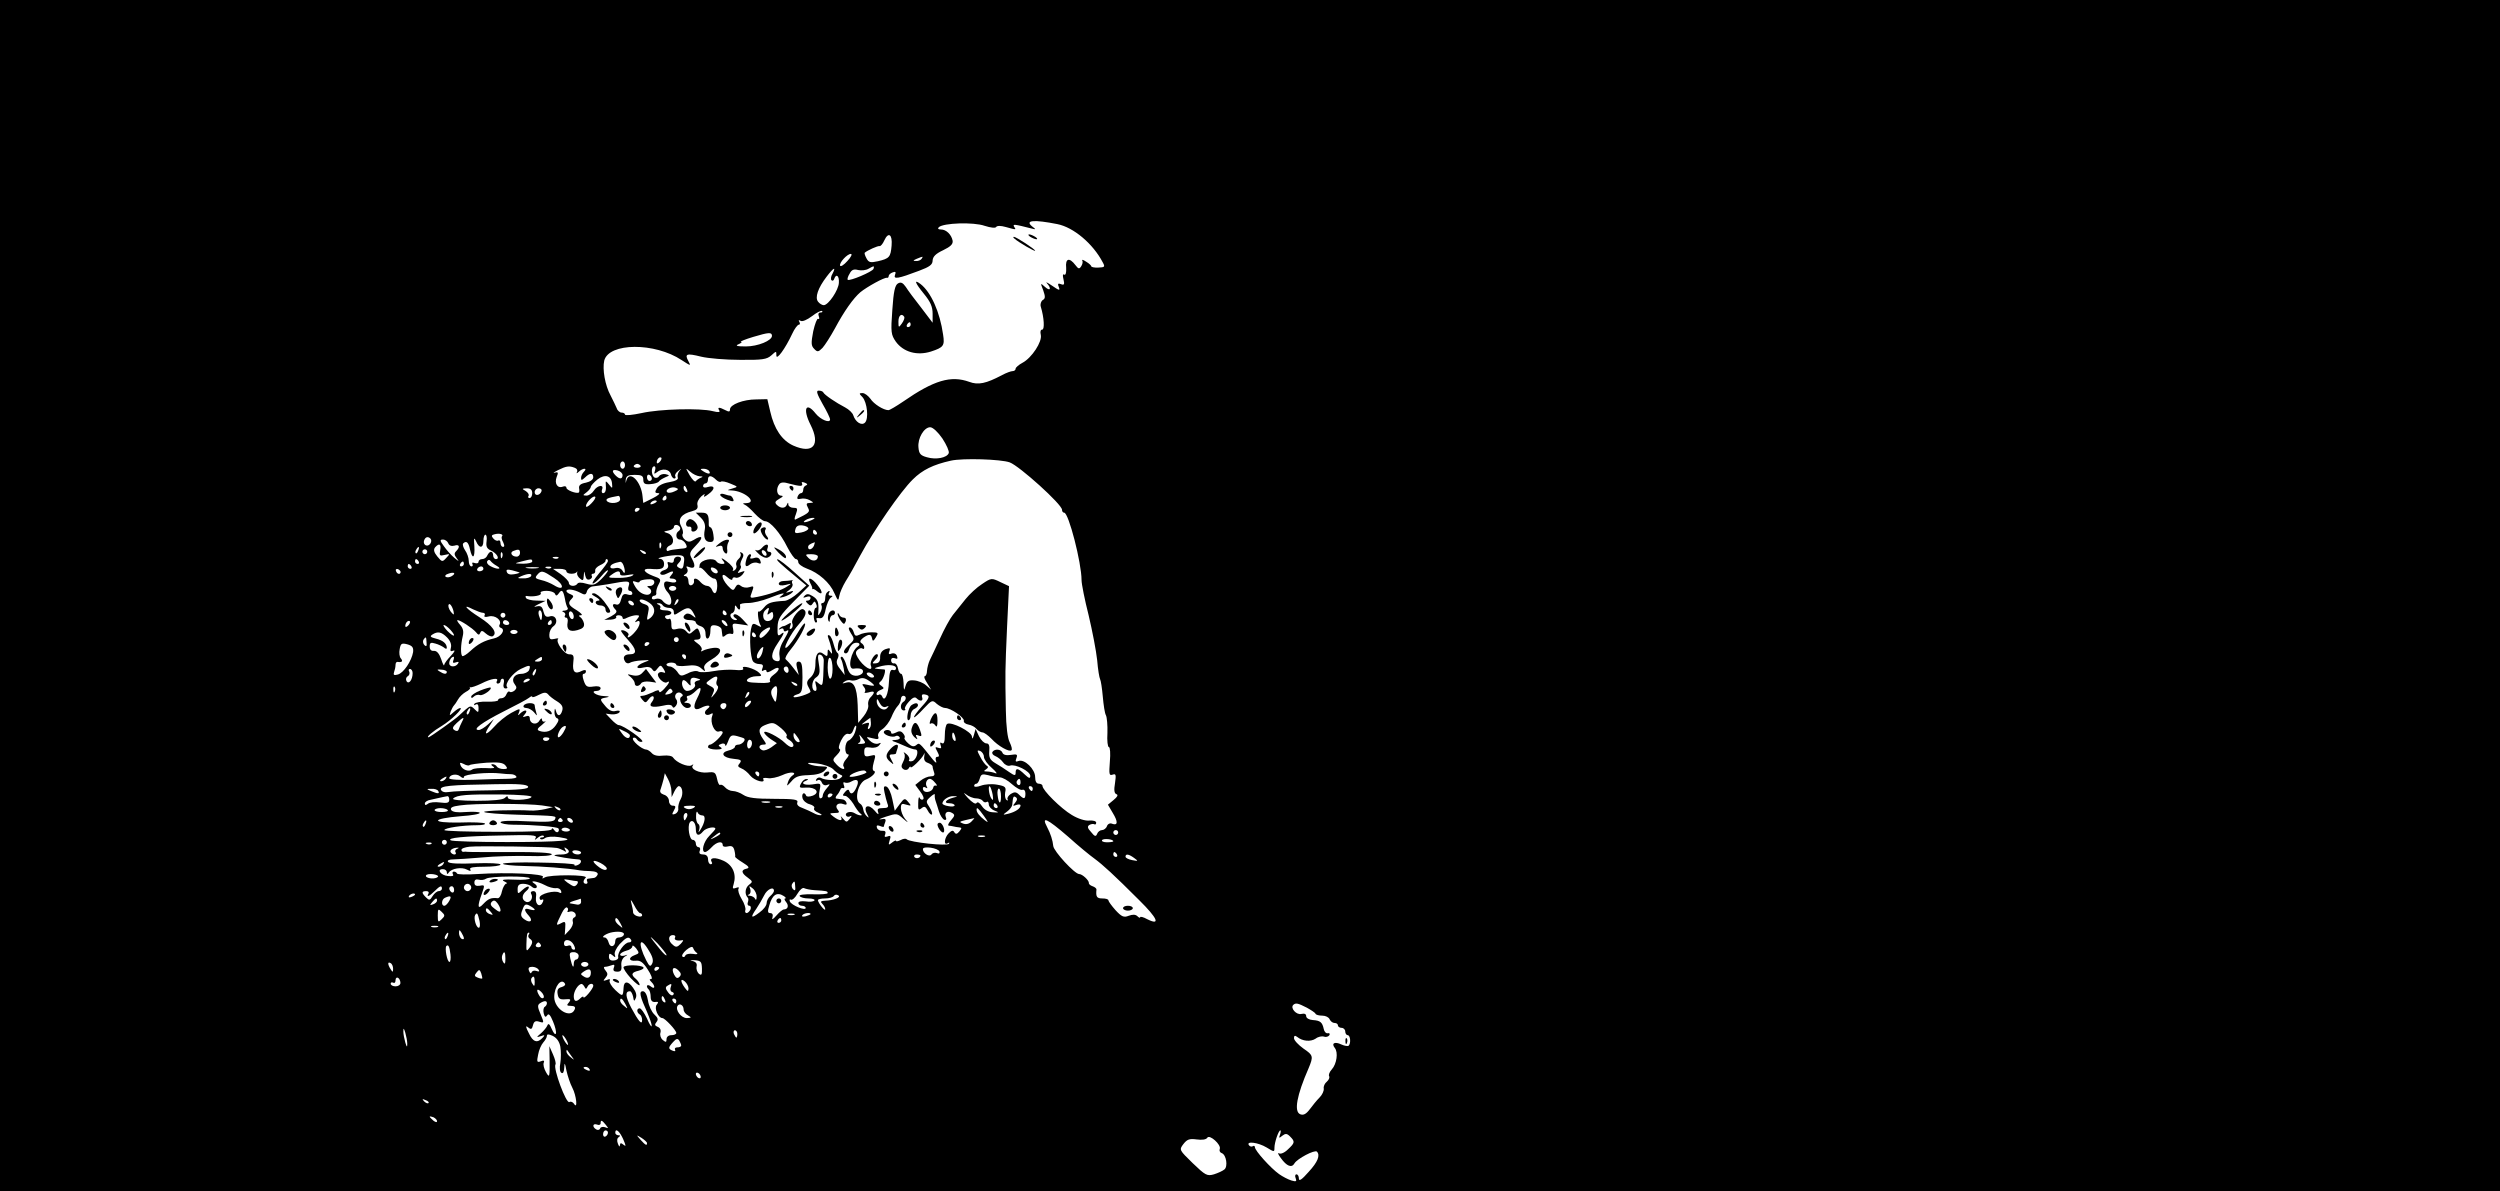 <?xml version="1.0" standalone="no"?>
<!DOCTYPE svg PUBLIC "-//W3C//DTD SVG 20010904//EN"
 "http://www.w3.org/TR/2001/REC-SVG-20010904/DTD/svg10.dtd">
<svg version="1.0" xmlns="http://www.w3.org/2000/svg"
 width="1024pt" height="488pt" viewBox="0 0 1024 488"
 preserveAspectRatio="xMidYMid meet">

<g transform="translate(0,488) scale(0.1,-0.1)"
fill="#000000" stroke="none">
<path d="M0 2440 l0 -2440 5120 0 5120 0 0 2440 0 2440 -5120 0 -5120 0 0
-2440z m4331 1522 c66 -13 146 -80 186 -157 10 -18 8 -20 -18 -21 -16 -1 -29
2 -29 5 0 3 -9 12 -21 19 -12 8 -19 10 -16 5 3 -5 1 -15 -4 -23 -8 -13 -12
-12 -24 4 -25 33 -42 28 -38 -11 1 -20 -2 -31 -8 -28 -6 4 -7 -3 -3 -19 5 -21
3 -25 -10 -20 -12 5 -15 2 -9 -12 6 -15 2 -15 -28 6 -19 13 -28 17 -21 10 20
-22 14 -35 -8 -15 -19 17 -19 17 -7 -14 9 -26 9 -34 -2 -40 -7 -5 -11 -17 -8
-27 14 -46 16 -94 6 -94 -7 0 -9 -9 -6 -21 7 -28 -37 -95 -75 -115 -15 -8 -28
-19 -28 -24 0 -6 -6 -10 -12 -10 -7 0 -26 -7 -43 -16 -66 -35 -98 -42 -135
-28 -75 27 -144 7 -271 -81 -28 -19 -55 -35 -60 -35 -20 0 -60 25 -74 47 -9
12 -23 23 -32 23 -15 0 -15 -2 0 -17 19 -22 26 -88 10 -104 -14 -14 -39 2 -48
30 -3 10 -18 24 -33 32 -37 19 -86 52 -90 62 -2 4 -10 7 -19 7 -11 0 -7 -13
16 -54 17 -29 31 -58 31 -64 0 -17 -39 -1 -59 24 -40 51 -54 19 -21 -46 42
-83 10 -121 -71 -85 -46 21 -78 68 -94 139 l-12 51 -45 -1 c-53 0 -108 -21
-108 -41 0 -10 -4 -11 -19 -3 -25 13 -34 13 -25 -1 5 -8 -3 -9 -27 -3 -51 13
-216 9 -291 -8 -38 -8 -68 -11 -68 -6 0 4 -6 8 -14 8 -7 0 -17 8 -20 18 -4 9
-15 33 -25 52 -23 42 -34 108 -26 143 19 74 207 75 317 2 37 -24 39 -25 28 -5
-17 31 -8 34 52 19 29 -7 101 -13 159 -13 91 -1 110 2 128 18 21 19 21 19 21
0 0 -22 36 27 65 89 9 20 22 37 27 37 5 0 6 5 2 12 -4 7 -3 8 5 4 7 -5 27 4
47 19 19 15 38 24 41 21 4 -3 1 -6 -6 -6 -8 0 -11 -6 -7 -16 3 -8 2 -13 -3
-10 -4 3 -13 -20 -20 -51 -9 -48 -9 -59 4 -72 13 -14 17 -13 34 4 10 11 33 47
51 80 38 71 75 123 104 148 27 22 99 62 109 59 4 -1 7 2 7 7 0 5 7 12 16 15
12 5 15 2 10 -10 -7 -19 12 -16 99 17 43 16 55 25 55 42 1 16 13 28 43 42 31
15 41 25 39 39 -5 25 -26 46 -48 46 -11 0 -14 3 -9 9 18 18 143 22 188 6 25
-8 44 -10 47 -5 4 6 19 6 40 0 43 -12 43 -12 34 1 -7 12 0 11 71 -7 19 -5 19
-4 2 9 -30 25 8 28 104 9z m-679 -88 c-4 -47 -9 -53 -56 -64 -31 -7 -38 -5
-47 12 -6 11 -9 21 -7 23 12 10 54 29 61 27 4 -1 13 9 19 23 17 37 34 25 30
-21z m-181 -63 c-14 -16 -28 -25 -30 -19 -4 12 29 48 44 48 7 0 1 -13 -14 -29z
m304 9 c-3 -5 -14 -10 -23 -9 -14 0 -13 2 3 9 27 11 27 11 20 0z m-197 -41
c-4 -12 -99 -52 -106 -45 -2 3 1 14 8 25 8 16 17 20 35 15 13 -3 32 -1 42 5
23 13 25 13 21 0z m-168 -20 c-7 -11 -8 -24 -4 -27 4 -4 9 -1 11 6 8 23 21 12
19 -16 -1 -30 -43 -92 -62 -92 -6 0 -17 6 -23 14 -14 17 -1 56 35 103 28 37
40 43 24 12z m-248 -254 c1 -20 -58 -44 -107 -44 -37 0 -45 3 -30 9 11 5 16 9
10 10 -5 1 17 10 50 20 64 19 76 20 77 5z m698 -421 c17 -26 29 -53 26 -60 -7
-19 -52 -28 -89 -17 -26 7 -33 14 -35 40 -4 38 23 83 48 83 11 0 32 -20 50
-46z m-1158 -96 c-7 -7 -12 -8 -12 -2 0 6 3 14 7 17 3 4 9 5 12 2 2 -3 -1 -11
-7 -17z m1434 -2 c40 -15 214 -172 214 -194 0 -7 4 -12 9 -12 18 0 71 -205 71
-276 0 -16 13 -81 29 -144 15 -63 31 -146 35 -184 3 -38 9 -73 12 -78 3 -5 8
-37 11 -71 3 -34 8 -69 13 -77 4 -8 7 -41 6 -72 -2 -32 1 -58 6 -58 5 0 7 -27
4 -59 -4 -52 -3 -59 11 -54 14 5 15 0 10 -35 -5 -28 -3 -42 6 -45 8 -3 4 -11
-12 -24 l-23 -19 20 -34 c22 -36 21 -53 -3 -44 -8 4 -18 -1 -21 -10 -3 -9 -13
-16 -20 -16 -8 0 -17 -7 -20 -15 -5 -13 -10 -12 -25 7 -15 16 -16 23 -7 29 7
4 16 5 20 3 4 -3 8 0 8 6 0 7 -12 10 -28 9 -16 -2 -46 7 -72 23 -44 26 -120
101 -120 119 0 5 -7 9 -15 9 -10 0 -15 10 -15 27 0 33 -44 75 -68 66 -12 -5
-14 -2 -9 11 6 16 3 18 -22 14 -19 -3 -32 0 -35 9 -6 15 -32 17 -41 3 -3 -6 2
-13 12 -17 10 -4 24 -15 32 -26 7 -10 20 -16 28 -13 21 8 83 -23 83 -42 0 -12
-5 -11 -23 6 -27 26 -37 28 -37 7 0 -13 -4 -13 -27 3 -16 11 -40 27 -56 36
-22 13 -27 23 -25 49 2 23 -1 32 -12 32 -8 0 -22 13 -30 29 l-14 30 -7 -25
c-5 -16 -7 -18 -8 -6 -1 20 -84 62 -101 52 -6 -3 -10 -24 -10 -46 0 -28 -4
-38 -12 -33 -7 5 -9 2 -5 -9 4 -12 2 -14 -10 -10 -13 5 -14 3 -4 -15 9 -17 9
-22 0 -22 -6 0 -9 -7 -5 -17 4 -11 -2 -8 -14 7 -55 69 -54 69 -67 58 -10 -8
-19 -6 -33 7 -11 10 -18 20 -15 23 3 3 0 11 -6 18 -8 10 -16 11 -30 3 -13 -6
-19 -6 -19 1 0 5 -7 10 -15 10 -8 0 -15 -4 -15 -9 0 -12 37 -24 49 -16 5 3 12
1 16 -5 3 -6 -4 -10 -17 -11 -14 0 -17 -3 -8 -6 8 -2 29 -11 47 -19 17 -8 36
-14 42 -14 18 0 5 -45 -14 -48 -9 -2 -15 1 -11 6 3 5 -2 16 -11 23 -11 9 -14
10 -9 2 4 -7 2 -22 -5 -34 -9 -17 -8 -23 2 -30 8 -5 17 -3 21 4 4 7 8 9 8 5 0
-10 46 34 54 52 3 9 4 6 2 -7 -3 -15 2 -24 15 -28 10 -4 19 -10 19 -15 0 -5 3
-15 6 -24 4 -11 0 -16 -14 -16 -11 0 -30 -8 -42 -18 l-21 -17 20 -27 c12 -15
17 -29 12 -32 -5 -4 -12 0 -14 6 -3 7 -6 -2 -6 -21 -1 -28 1 -31 13 -22 12 10
17 8 26 -9 6 -12 14 -19 17 -16 3 3 -1 16 -10 30 -15 22 -15 25 4 42 11 10 19
14 18 9 -1 -6 0 -17 3 -25 3 -8 9 -28 14 -44 5 -16 15 -31 22 -34 7 -2 10 2 6
11 -7 19 8 28 26 17 12 -7 11 -12 -4 -29 -11 -12 -15 -22 -10 -23 5 0 14 -2
19 -3 6 -2 16 -3 24 -4 11 -1 11 -4 1 -16 -10 -12 -15 -13 -21 -4 -5 9 -11 8
-23 -4 -18 -18 -22 -52 -4 -41 6 4 8 3 5 -2 -6 -11 -160 6 -173 18 -3 4 -15 3
-25 -3 -11 -5 -19 -7 -19 -3 0 3 -7 0 -16 -7 -15 -12 -16 -11 -10 9 6 17 4 21
-8 16 -12 -4 -15 -2 -10 9 3 10 0 15 -12 14 -9 -1 -19 4 -22 12 -3 10 0 12 12
8 9 -4 16 -5 16 -3 0 3 3 11 6 19 4 12 0 15 -18 11 -13 -2 -3 3 21 11 43 14
46 14 70 -8 22 -19 24 -19 8 -1 -9 11 -17 31 -17 43 0 19 4 21 22 15 21 -6 22
-5 8 11 -14 17 -16 16 -35 -9 l-20 -27 -10 47 c-5 26 -16 49 -24 52 -11 4 -13
-2 -8 -24 3 -16 9 -37 12 -46 6 -14 2 -18 -19 -18 -20 0 -24 -4 -19 -17 4 -12
-1 -10 -14 6 -25 30 -49 21 -32 -12 9 -17 9 -19 0 -11 -7 6 -14 19 -15 28 -1
10 -7 21 -13 24 -26 16 -8 87 24 99 25 10 45 31 33 35 -7 2 -7 14 -1 36 9 31
9 32 -15 26 -20 -5 -24 -2 -24 16 0 18 4 21 25 18 14 -3 30 1 36 9 9 11 9 12
-4 7 -10 -3 -24 2 -34 12 -17 17 -17 17 11 10 23 -6 27 -4 23 8 -3 8 4 21 17
29 13 9 29 30 37 49 7 18 19 39 26 46 7 7 13 20 13 28 0 8 5 14 10 14 6 0 10
-4 10 -9 0 -6 -4 -13 -10 -16 -14 -9 -13 -35 2 -35 6 0 9 3 5 6 -3 3 4 17 16
30 14 16 24 21 31 14 15 -15 29 -12 23 4 -3 8 0 13 8 12 27 -4 25 -13 -10 -51
-19 -21 -33 -40 -31 -43 2 -2 20 14 39 35 34 36 36 37 54 20 11 -9 26 -17 34
-17 23 0 79 -39 77 -52 -2 -7 7 -14 19 -16 12 -2 27 -10 33 -18 7 -8 18 -14
24 -14 7 0 23 -12 37 -26 27 -30 74 -56 82 -47 4 3 0 17 -7 32 -9 16 -15 66
-16 131 -3 154 -3 160 5 342 l8 167 -36 17 c-35 17 -37 17 -74 -8 -22 -14 -52
-42 -68 -62 -17 -21 -40 -50 -52 -65 -12 -15 -36 -59 -53 -97 -18 -38 -36 -78
-42 -89 -5 -11 -10 -30 -11 -43 0 -12 -5 -22 -9 -22 -5 0 -1 -12 9 -27 l17
-28 -21 18 c-11 10 -33 19 -49 20 -22 2 -29 -3 -35 -23 -6 -22 -7 -20 -8 13
-1 20 -5 37 -10 37 -5 0 -11 10 -13 23 -2 12 -9 21 -16 20 -6 -2 -12 4 -12 12
0 9 6 12 15 9 11 -5 13 -2 9 9 -3 9 -12 13 -22 10 -11 -5 -14 -2 -9 10 5 13 2
14 -16 8 -15 -6 -22 -16 -22 -33 1 -16 -5 -24 -17 -25 -16 -2 -17 0 -3 14 9 8
13 18 10 22 -10 9 -34 -29 -28 -45 12 -32 -33 -4 -54 33 -10 17 -9 24 1 32 7
6 16 8 19 4 4 -3 7 -1 7 5 0 6 -5 14 -12 18 -7 5 -5 11 7 21 24 17 33 17 37
-2 2 -13 6 -12 16 5 11 18 10 20 -19 20 -16 0 -39 -4 -49 -10 -14 -7 -19 -5
-23 10 -3 11 -10 20 -16 20 -7 0 -5 -9 5 -25 15 -23 15 -25 -11 -49 -17 -16
-22 -27 -15 -31 7 -4 14 2 17 13 3 11 12 23 20 27 19 7 32 -3 17 -13 -28 -18
-44 -93 -19 -91 30 4 44 -2 39 -16 -4 -8 -17 -14 -30 -13 -19 2 -27 11 -36 40
-6 21 -15 38 -20 38 -5 0 -6 -5 -3 -10 4 -6 8 -23 11 -38 l4 -27 -19 25 c-14
17 -17 29 -10 42 5 10 5 19 0 23 -5 3 -12 19 -16 35 -4 16 -11 33 -17 37 -8 4
-9 0 -5 -11 4 -10 10 -30 13 -44 4 -21 3 -24 -5 -12 -9 13 -11 12 -11 -4 0
-15 -3 -16 -15 -6 -22 18 -35 3 -35 -39 0 -25 -7 -44 -20 -56 -15 -13 -17 -22
-10 -36 6 -10 10 -20 10 -22 0 -8 -63 -28 -69 -22 -3 3 4 8 15 11 18 5 21 14
21 70 0 49 -3 64 -15 64 -10 0 -12 -7 -7 -27 l7 -28 -23 30 c-13 17 -27 32
-31 35 -4 3 5 21 21 40 32 39 65 100 58 106 -3 3 -16 -15 -30 -39 -14 -24 -33
-50 -42 -57 -26 -22 14 57 48 94 28 31 34 51 18 60 -13 9 -52 -39 -46 -56 4
-9 2 -19 -4 -23 -7 -4 -8 0 -4 11 5 13 3 15 -8 8 -8 -5 -17 -9 -21 -9 -3 0
-10 -4 -15 -9 -5 -5 -3 -6 5 -2 6 4 12 2 12 -4 0 -6 5 -8 10 -5 15 9 12 0 -11
-40 -13 -21 -19 -45 -16 -61 3 -19 1 -24 -12 -22 -25 5 -24 31 4 72 28 41 32
54 12 37 -11 -8 -13 -3 -12 30 1 35 10 48 66 105 l64 65 -60 54 c-33 30 -64
54 -70 54 -9 0 9 -17 89 -83 l29 -24 -34 -31 c-19 -17 -43 -31 -54 -32 -54 -3
-70 -8 -85 -27 -10 -12 -19 -19 -22 -17 -7 7 -2 -41 6 -54 7 -10 4 -11 -12 -2
-18 10 -21 8 -26 -17 -7 -35 -2 -114 8 -130 4 -7 16 -12 26 -12 14 0 18 -5 13
-17 -4 -11 -3 -14 5 -9 7 4 12 2 12 -4 0 -6 10 -4 25 6 30 20 34 1 4 -20 -12
-8 -18 -19 -15 -25 5 -7 -11 -10 -48 -8 -42 1 -52 5 -44 15 6 6 22 12 36 12
23 0 24 2 12 14 -18 18 -76 34 -66 18 4 -6 -8 -9 -34 -6 -21 2 -61 0 -87 -5
-26 -5 -54 -6 -62 -2 -7 5 -27 2 -43 -7 -28 -13 -31 -13 -44 7 -8 11 -22 21
-30 21 -8 0 -14 4 -14 8 0 4 9 8 20 8 11 0 20 -4 20 -9 0 -5 19 -7 43 -4 30 4
47 1 60 -11 16 -14 17 -14 12 0 -4 10 5 22 29 36 45 26 48 53 7 48 -15 -2 -34
-7 -41 -11 -8 -5 -11 -4 -6 3 3 6 -4 18 -16 26 -18 13 -19 16 -5 16 18 0 21 8
11 35 -6 14 -8 14 -24 0 -15 -14 -18 -14 -30 0 -8 9 -21 13 -36 9 -21 -5 -24
-3 -24 21 0 14 -4 24 -9 20 -5 -3 -12 -1 -16 5 -3 5 1 10 9 10 9 0 16 5 16 10
0 6 -12 10 -26 10 -14 0 -23 4 -20 9 4 5 0 12 -6 14 -9 4 -10 6 -1 6 6 1 15
-3 18 -9 3 -5 15 -10 26 -10 11 0 19 -7 19 -16 0 -15 2 -15 25 0 32 21 42 20
56 -6 11 -21 11 -22 -4 -10 -9 8 -21 11 -27 7 -18 -11 -11 -25 15 -25 14 0 25
-4 25 -9 0 -5 9 -13 20 -16 13 -4 20 -15 20 -31 0 -14 4 -22 10 -19 6 3 10 17
10 31 0 21 4 25 23 22 12 -2 23 -10 23 -18 1 -8 2 -19 3 -24 0 -6 6 -5 12 1 6
6 17 9 24 7 9 -4 11 3 8 20 -5 23 -3 24 28 19 l34 -5 -24 26 c-13 14 -28 23
-34 19 -5 -3 -3 -9 4 -14 10 -6 10 -9 2 -9 -17 0 -29 23 -15 28 7 2 12 11 12
20 0 15 2 15 10 2 9 -13 14 -7 11 13 0 4 15 7 34 7 19 0 57 9 85 20 56 22 73
25 50 9 -11 -8 -9 -9 10 -4 14 4 30 12 35 18 7 7 4 8 -10 3 -19 -6 -19 -5 -1
8 10 8 15 19 12 24 -3 6 -3 12 1 15 5 2 2 2 -5 0 -8 -1 -22 -3 -33 -3 -10 0
-19 -5 -19 -11 0 -7 10 -9 28 -5 25 7 26 6 7 -6 -22 -15 -73 -33 -123 -43 -31
-6 -32 -6 -22 20 9 24 8 26 -10 20 -12 -4 -27 -2 -35 5 -10 8 -16 7 -23 -6 -8
-15 -11 -14 -31 7 -28 31 -29 60 -1 34 11 -10 20 -13 20 -7 0 6 6 9 13 6 8 -3
20 3 28 12 12 16 12 17 -5 11 -15 -6 -17 -5 -8 6 7 8 9 16 6 20 -3 3 -1 14 5
26 8 14 8 22 -1 27 -6 4 -8 3 -5 -3 4 -6 0 -16 -8 -23 -7 -6 -12 -17 -9 -25 3
-7 0 -16 -7 -21 -7 -4 -10 -3 -6 3 3 5 -8 20 -26 33 -18 14 -26 17 -18 7 12
-15 11 -17 -2 -17 -9 0 -19 5 -22 10 -11 18 -63 8 -69 -13 -2 -10 -2 -16 1
-13 3 3 14 -6 25 -19 11 -14 26 -25 33 -25 9 0 13 -11 13 -30 -1 -32 -12 -40
-22 -15 -3 8 -12 15 -19 15 -8 0 -20 7 -27 15 -15 18 -31 20 -27 4 1 -6 -4
-14 -10 -16 -8 -3 -13 4 -13 16 0 12 -6 21 -12 21 -10 0 -9 3 1 9 8 5 10 14 6
22 -6 9 -4 11 8 6 23 -9 28 4 12 33 -13 23 -11 28 18 58 31 32 24 43 -12 20
-15 -9 -23 -9 -35 1 -9 7 -13 18 -10 23 4 5 1 20 -6 33 -15 28 1 50 45 61 19
5 25 11 22 25 -3 10 4 25 16 36 12 10 17 12 12 4 -5 -9 2 -7 17 5 29 21 27 38
-3 29 -11 -4 -19 -2 -19 4 0 6 5 11 10 11 6 0 10 7 10 15 0 19 14 19 33 0 8
-8 17 -11 20 -8 4 3 21 0 39 -8 32 -13 32 -13 8 -20 -23 -7 -24 -7 -3 -8 53
-2 108 -50 60 -52 -14 0 -17 -2 -7 -6 8 -3 27 -20 42 -37 16 -17 34 -31 42
-31 21 0 63 -49 91 -106 14 -27 30 -49 35 -49 6 0 10 -6 10 -13 0 -7 16 -19
35 -26 48 -17 95 -58 113 -101 15 -33 16 -33 20 -11 2 13 14 40 26 60 13 20
40 68 60 106 56 104 165 262 215 311 39 39 84 61 156 77 49 11 205 6 241 -7z
m-1576 -11 c0 -8 -4 -15 -10 -15 -5 0 -10 7 -10 15 0 8 5 15 10 15 6 0 10 -7
10 -15z m64 -3 c2 -4 -4 -8 -14 -8 -10 0 -16 4 -14 8 3 4 9 8 14 8 5 0 11 -4
14 -8z m-270 -8 c9 -3 13 -11 9 -18 -3 -6 -1 -6 8 2 17 16 37 16 21 0 -7 -7
-12 -18 -12 -26 0 -10 3 -10 16 2 20 20 34 20 34 1 0 -9 -12 -18 -30 -22 -22
-4 -30 -11 -28 -23 2 -9 1 -17 -2 -18 -13 -4 -50 11 -50 20 0 6 -6 8 -14 5
-22 -9 -36 12 -26 39 8 19 6 22 -8 18 -9 -2 -3 2 13 10 34 17 46 19 69 10z
m329 -11 c-5 -15 -4 -16 8 -7 21 17 51 13 57 -8 2 -10 9 -18 14 -18 5 0 7 4 4
9 -3 5 2 15 12 22 14 11 15 11 5 0 -6 -7 -9 -19 -7 -26 4 -9 -8 -15 -35 -20
-25 -4 -45 -14 -51 -26 -9 -15 -7 -19 7 -19 9 0 0 -9 -22 -20 -22 -11 -40 -20
-40 -20 0 0 -2 12 -3 26 -5 61 -53 110 -66 67 -4 -15 -4 -15 -3 2 2 16 10 20
37 20 28 0 35 -4 35 -20 0 -16 7 -20 29 -18 16 1 32 6 35 11 3 5 15 12 26 17
19 8 19 8 1 13 -10 2 -22 -2 -26 -8 -4 -7 -13 -9 -19 -6 -14 9 -15 46 -1 46 5
0 6 -8 3 -17z m-133 -19 c0 -17 -12 -18 -28 -2 -18 18 -15 27 8 21 11 -3 20
-12 20 -19z m316 -5 c14 0 15 -2 4 -6 -8 -3 -17 -10 -20 -14 -3 -5 -14 6 -25
24 -18 32 -18 32 2 15 11 -10 28 -18 39 -19z m39 21 c8 -13 -5 -13 -25 0 -13
8 -13 10 2 10 9 0 20 -4 23 -10z m-398 -52 c2 -20 1 -20 -13 -2 -11 14 -14 15
-13 4 3 -27 -1 -40 -11 -40 -5 0 -7 7 -4 15 9 22 -19 18 -34 -5 -7 -11 -20
-20 -30 -20 -16 1 -16 1 1 14 9 7 17 17 17 22 0 4 12 18 27 30 31 24 58 16 60
-18z m163 21 c0 -5 -4 -9 -10 -9 -5 0 -10 7 -10 16 0 8 5 12 10 9 6 -3 10 -10
10 -16z m608 -29 c7 0 10 4 7 10 -4 6 1 7 11 3 11 -4 13 -8 6 -11 -7 -2 -12
-10 -12 -18 0 -8 -4 -14 -9 -14 -5 0 -11 -6 -14 -14 -4 -9 0 -12 13 -9 10 3
27 0 37 -6 17 -10 17 -10 0 -11 -14 0 -16 -4 -8 -19 10 -18 7 -21 -51 -49 -5
-2 -4 8 2 22 8 23 7 26 -10 26 -11 0 -20 6 -21 13 0 10 -2 10 -6 0 -6 -16 -25
-17 -41 -1 -10 10 -7 15 10 25 16 9 18 12 7 13 -17 0 -22 28 -7 47 6 8 19 9
41 2 18 -5 38 -9 45 -9z m-516 -23 c-12 -6 -25 -7 -29 -3 -11 10 18 25 35 18
13 -4 11 -8 -6 -15z m52 7 c3 -8 2 -12 -4 -9 -6 3 -10 10 -10 16 0 14 7 11 14
-7z m-634 -14 c0 -11 -5 -20 -11 -20 -5 0 -8 4 -4 9 3 6 -3 14 -12 20 -16 9
-16 10 5 11 15 0 22 -6 22 -20z m38 8 c-6 -18 -28 -21 -28 -4 0 9 7 16 16 16
9 0 14 -5 12 -12z m204 -50 c-12 -13 -22 -17 -22 -11 0 15 31 46 38 38 3 -3
-4 -15 -16 -27z m118 17 c0 -17 -45 -21 -55 -6 -4 8 4 12 48 20 4 0 7 -6 7
-14z m190 5 c0 -5 -5 -10 -11 -10 -5 0 -7 5 -4 10 3 6 8 10 11 10 2 0 4 -4 4
-10z m-40 -14 c0 -2 -7 -7 -16 -10 -8 -3 -12 -2 -9 4 6 10 25 14 25 6z m-70
-30 c0 -3 -4 -8 -10 -11 -5 -3 -10 -1 -10 4 0 6 5 11 10 11 6 0 10 -2 10 -4z
m705 -46 c-27 -12 -43 -12 -25 0 8 5 22 9 30 9 10 0 8 -3 -5 -9z m-540 -29 c3
-5 1 -12 -5 -16 -15 -9 -12 -35 5 -35 8 0 19 -8 24 -18 8 -16 5 -18 -26 -20
-20 -2 -40 -5 -45 -8 -4 -3 -8 0 -8 6 0 6 6 13 14 16 21 8 15 42 -9 50 -19 6
-19 7 3 11 12 2 22 9 22 14 0 12 17 12 25 0z m526 -6 c0 -5 -13 -13 -29 -16
-25 -5 -29 -3 -24 13 3 13 12 18 29 16 13 -2 24 -7 24 -13z m34 -15 c3 -5 1
-10 -4 -10 -6 0 -11 5 -11 10 0 6 2 10 4 10 3 0 8 -4 11 -10z m-1289 -17 c-3
-3 -1 -14 5 -24 6 -13 6 -19 -1 -19 -5 0 -10 7 -10 16 0 8 -4 13 -9 10 -5 -3
-14 1 -20 8 -10 11 -8 15 6 18 20 5 37 -1 29 -9z m-63 -20 c-3 -22 1 -30 18
-38 24 -11 38 -35 20 -35 -6 0 -11 7 -11 15 0 8 -4 15 -9 15 -5 0 -11 -7 -15
-15 -3 -8 -12 -15 -21 -15 -8 0 -15 -5 -15 -11 0 -6 -7 -8 -16 -5 -8 3 -12 2
-9 -4 3 -6 1 -10 -4 -10 -6 0 -11 10 -11 23 0 12 -7 32 -15 43 -8 12 -11 24
-8 28 13 13 22 5 28 -24 10 -44 21 -36 18 13 -3 34 -1 38 7 20 13 -31 30 -29
30 2 0 14 4 25 8 25 5 0 7 -12 5 -27z m-230 11 c10 -11 -4 -33 -18 -28 -8 3
-11 12 -8 20 5 15 16 18 26 8z m73 -19 c4 -10 13 -13 25 -10 21 7 25 -5 7 -23
-8 -8 -8 -15 3 -29 11 -14 9 -14 -10 2 -13 11 -32 32 -43 48 -17 23 -17 27 -3
27 8 0 18 -7 21 -15z m871 -17 c-3 -8 -6 -5 -6 6 -1 11 2 17 5 13 3 -3 4 -12
1 -19z m627 7 c-7 -16 -24 -21 -24 -6 0 8 7 13 27 20 1 1 0 -6 -3 -14z m-1531
-19 c-4 -22 -2 -24 18 -19 23 5 23 5 7 -12 -16 -18 -18 -17 -37 6 -14 17 -16
28 -9 37 17 19 26 14 21 -12z m-90 -1 c-3 -9 -8 -14 -10 -11 -3 3 -2 9 2 15 9
16 15 13 8 -4z m37 -5 c0 -5 -4 -10 -10 -10 -5 0 -10 5 -10 10 0 6 5 10 10 10
6 0 10 -4 10 -10z m380 -5 c0 -8 -6 -15 -14 -15 -20 0 -29 17 -14 23 22 9 28
7 28 -8z m515 -3 c-3 -3 -11 0 -18 7 -9 10 -8 11 6 5 10 -3 15 -9 12 -12z
m-588 -14 c-3 -8 -6 -5 -6 6 -1 11 2 17 5 13 3 -3 4 -12 1 -19z m745 -17 c-3
-30 -7 -35 -22 -26 -9 5 -9 10 -1 18 15 15 14 27 -4 27 -8 0 -15 -7 -15 -15 0
-9 -6 -12 -15 -9 -11 4 -13 2 -9 -9 3 -10 -2 -18 -15 -22 -12 -3 -19 -11 -16
-16 4 -5 14 -5 25 1 27 14 34 12 20 -5 -10 -12 -10 -15 4 -15 9 0 16 -5 16
-10 0 -6 -11 -8 -25 -4 -19 5 -25 2 -25 -11 0 -9 7 -23 15 -31 18 -19 20 -55
3 -51 -7 1 -18 8 -24 16 -6 8 -18 11 -28 8 -9 -4 -16 -2 -16 3 0 6 5 10 10 10
6 0 10 6 8 13 -1 6 3 22 10 34 11 20 9 23 -23 34 -39 15 -47 31 -12 29 45 -4
57 0 57 20 0 12 -7 21 -17 21 -27 2 48 17 77 15 20 -1 24 -6 22 -25z m548 20
c0 -19 -22 -23 -38 -7 -15 15 -14 16 11 16 15 0 27 -4 27 -9z m-1063 -7 c-3
-3 -12 -4 -19 -1 -8 3 -5 6 6 6 11 1 17 -2 13 -5z m-572 -14 c3 -5 1 -10 -4
-10 -6 0 -11 5 -11 10 0 6 2 10 4 10 3 0 8 -4 11 -10z m320 -18 c25 -14 1 -16
-26 -1 -11 5 -17 15 -13 21 4 6 9 6 13 1 3 -5 15 -15 26 -21z m145 18 c0 -5
-17 -9 -37 -9 -38 1 -38 1 -8 9 43 11 45 11 45 0z m310 2 c0 -5 -16 -27 -36
-50 -19 -23 -31 -42 -26 -42 6 0 22 14 36 31 14 17 26 27 26 22 0 -5 -13 -21
-28 -36 -24 -23 -32 -26 -60 -18 -19 6 -34 6 -37 0 -9 -13 -35 -11 -35 4 0 6
-15 22 -33 35 l-32 22 28 0 c15 0 27 -4 27 -10 0 -12 36 -14 43 -2 2 4 2 2 1
-5 -2 -6 4 -17 12 -23 11 -10 14 -8 15 11 2 23 2 23 6 2 3 -14 9 -20 19 -16 7
3 11 9 8 14 -3 5 0 9 5 9 6 0 10 5 9 12 -2 7 7 17 20 23 12 5 22 13 22 17 0 5
2 8 5 8 3 0 5 -4 5 -8z m-590 -12 c0 -5 -5 -10 -11 -10 -5 0 -7 5 -4 10 3 6 8
10 11 10 2 0 4 -4 4 -10z m654 -6 c9 -25 6 -41 -4 -22 -6 10 -18 14 -30 11
-11 -3 -20 -1 -20 5 0 9 14 16 41 21 4 0 10 -6 13 -15z m-869 -4 c3 -5 1 -10
-4 -10 -6 0 -11 5 -11 10 0 6 2 10 4 10 3 0 8 -4 11 -10z m295 -10 c0 -5 -7
-10 -16 -10 -8 0 -12 5 -9 10 3 6 10 10 16 10 5 0 9 -4 9 -10z m223 3 c-13 -2
-33 -2 -45 0 -13 2 -3 4 22 4 25 0 35 -2 23 -4z m54 1 c-3 -3 -12 -4 -19 -1
-8 3 -5 6 6 6 11 1 17 -2 13 -5z m683 -16 c0 -13 -23 -5 -28 10 -2 7 2 10 12
6 9 -3 16 -11 16 -16z m-1299 -1 c-1 -12 -15 -9 -19 4 -3 6 1 10 8 8 6 -3 11
-8 11 -12z m487 -2 c2 -1 -8 -5 -22 -7 -16 -3 -27 0 -30 9 -4 10 1 12 22 7 15
-4 28 -8 30 -9z m-278 -15 c-8 -5 -18 -6 -24 -3 -5 4 -1 10 10 13 24 9 34 2
14 -10z m419 -7 c44 -28 43 -57 0 -30 -13 8 -37 18 -52 21 -24 6 -27 9 -17 21
17 20 22 19 69 -12z m271 16 c0 -7 12 -8 33 -4 21 4 27 3 17 -3 -8 -5 -35 -10
-59 -9 -40 0 -43 1 -26 13 23 17 35 18 35 3z m-365 -9 c-3 -5 -18 -10 -33 -9
-24 0 -25 1 -7 9 28 12 47 12 40 0z m505 -25 c0 -8 -8 -15 -17 -15 -14 0 -15
-2 -4 -9 16 -10 7 -30 -12 -27 -20 3 -36 16 -48 38 -10 18 -9 20 5 15 9 -4 16
-3 16 1 0 4 14 8 30 9 21 2 30 -2 30 -12z m-105 -15 c-4 -11 -2 -20 4 -20 6 0
11 -5 11 -11 0 -6 -8 -8 -20 -4 -15 5 -21 0 -26 -20 -4 -17 -11 -24 -20 -21
-17 6 -18 -6 -3 -21 8 -8 4 -15 -17 -27 l-29 -15 27 1 c15 1 24 6 22 10 -3 4
2 8 10 8 9 0 16 -5 16 -10 0 -7 6 -7 19 0 11 5 27 10 37 10 14 0 15 -2 3 -17
-10 -11 -10 -14 -1 -9 19 11 15 -18 -7 -42 -18 -22 -38 -31 -27 -13 6 8 -23
25 -30 18 -2 -2 11 -19 29 -39 35 -38 37 -58 7 -58 -23 0 -31 -12 -20 -29 4
-8 13 -10 20 -6 7 5 29 9 49 10 35 2 36 2 9 -8 -35 -14 -37 -30 -2 -21 17 4
29 2 35 -7 8 -12 12 -11 22 3 12 15 14 15 25 -2 9 -16 9 -18 -2 -14 -8 3 -17
1 -20 -5 -8 -12 22 -43 35 -36 16 10 10 -5 -11 -27 -11 -12 -20 -17 -20 -10 0
7 -9 6 -27 -4 -16 -7 -34 -14 -42 -14 -11 0 -11 -3 0 -16 12 -14 14 -14 26 2
7 10 16 15 19 11 4 -4 1 -13 -5 -21 -17 -20 -1 -26 42 -17 24 6 38 5 41 -3 3
-7 8 -6 15 4 6 8 6 19 1 25 -13 15 3 36 19 26 9 -6 10 -11 2 -15 -15 -10 5
-46 24 -46 21 0 19 20 -2 21 -11 0 -13 3 -5 6 6 2 10 9 6 14 -3 5 0 9 5 9 6 0
20 9 31 20 24 24 26 10 5 -31 -19 -36 -12 -53 15 -39 28 15 48 12 27 -4 -20
-15 -6 -33 15 -20 8 5 9 2 5 -9 -10 -26 10 -70 28 -63 8 3 15 1 15 -4 0 -11
-40 -50 -52 -50 -4 0 -8 -4 -8 -10 0 -5 15 -10 33 -10 21 0 28 3 19 9 -11 7
-11 9 2 14 9 4 16 1 17 -6 0 -7 5 1 11 16 9 25 14 28 37 22 14 -4 28 -8 29
-10 8 -7 -10 -25 -24 -25 -8 0 -14 -4 -14 -9 0 -5 -12 -12 -26 -15 -36 -9 -24
-30 20 -34 31 -3 35 -6 26 -18 -10 -11 -8 -15 6 -21 11 -4 27 -17 37 -30 17
-21 65 -34 53 -14 -3 4 5 6 18 4 13 -3 40 3 60 12 33 16 65 13 40 -3 -6 -4
-14 -16 -17 -27 -6 -17 -4 -16 14 4 16 20 31 25 70 26 32 1 55 7 66 18 16 16
15 17 -12 18 -17 0 -39 4 -50 9 -13 6 -2 7 30 3 28 -3 57 -14 67 -23 9 -10 23
-20 30 -23 11 -4 10 -7 -1 -15 -14 -10 -61 -9 -79 2 -6 3 -14 1 -18 -5 -4 -8
-3 -9 5 -5 6 4 14 0 17 -9 4 -10 13 -14 22 -10 13 5 13 3 -1 -13 -9 -10 -17
-24 -17 -30 0 -7 -4 -12 -10 -12 -5 0 -7 13 -3 32 6 31 6 31 -30 25 -35 -5
-51 6 -24 16 9 4 9 6 0 6 -7 1 -17 -8 -22 -18 -9 -17 -7 -19 20 -17 40 3 60
-20 28 -33 -14 -5 -25 -5 -27 0 -7 18 -20 9 -15 -10 3 -11 16 -22 29 -25 14
-4 22 -11 19 -16 -4 -6 4 -14 17 -19 13 -6 17 -10 10 -10 -7 -1 -20 3 -30 9
-9 5 -29 14 -44 20 -18 6 -26 14 -22 24 4 11 -13 14 -96 14 -75 0 -107 4 -125
16 -13 9 -33 16 -43 16 -11 0 -25 7 -32 15 -7 8 -16 13 -20 10 -4 -3 -10 9
-13 25 -6 27 -10 29 -39 26 -34 -4 -73 15 -60 29 4 5 1 5 -6 0 -15 -8 -62 12
-75 32 -4 7 -21 10 -41 8 -22 -3 -38 1 -46 10 -7 8 -18 15 -24 15 -18 1 -61
38 -53 47 5 4 12 1 16 -6 5 -7 14 -12 21 -9 13 4 -77 68 -96 68 -5 0 -19 11
-31 24 l-22 23 24 -3 c14 -1 28 3 32 8 4 7 -1 9 -15 6 -14 -4 -27 2 -41 18
-26 30 -26 32 2 37 16 3 14 5 -10 6 -32 1 -58 21 -29 21 9 0 16 5 16 11 0 7
-12 10 -30 7 -25 -4 -31 0 -39 24 -6 17 -6 28 0 28 5 0 9 5 9 10 0 7 -6 7 -17
2 -28 -15 -39 -4 -35 33 4 30 1 35 -17 35 -20 0 -57 51 -45 63 3 3 -3 3 -15 0
-17 -4 -21 -1 -21 17 0 13 7 28 17 35 22 16 10 49 -16 40 -14 -4 -20 1 -25 20
-5 21 -11 25 -29 21 -13 -4 -10 0 8 9 l30 14 -37 1 c-20 0 -40 5 -43 10 -4 6
-3 10 2 9 26 -5 63 2 58 11 -4 6 6 10 24 10 16 0 32 -6 34 -12 4 -10 8 -9 16
2 12 18 18 12 25 -23 2 -14 7 -31 11 -37 3 -5 -2 -10 -12 -11 -11 0 -13 -3 -5
-6 6 -2 10 -9 6 -14 -3 -5 -1 -9 5 -9 5 0 8 -8 6 -18 -6 -31 8 -42 40 -33 22
6 29 13 27 27 -2 10 -9 22 -15 26 -8 5 -7 8 3 8 8 0 0 9 -17 20 -36 21 -39 30
-21 48 9 9 7 13 -5 18 -9 3 -17 9 -17 13 0 11 31 7 57 -7 18 -10 23 -9 27 6 3
10 14 19 23 20 10 1 38 5 63 9 85 16 92 15 85 -7z m195 -10 c0 -5 -7 -10 -15
-10 -8 0 -15 5 -15 10 0 6 7 10 15 10 8 0 15 -4 15 -10z m-102 -66 c17 -17 15
-39 -4 -55 -15 -12 -16 -10 -10 18 6 26 4 32 -13 38 -12 3 -21 10 -21 15 0 11
30 1 48 -16z m103 3 c-10 -9 -11 -8 -5 6 3 10 9 15 12 12 3 -3 0 -11 -7 -18z
m-176 3 c3 -5 2 -10 -4 -10 -5 0 -13 5 -16 10 -3 6 -2 10 4 10 5 0 13 -4 16
-10z m-736 -44 c1 -6 -5 -1 -13 9 -8 11 -12 24 -8 29 5 9 20 -17 21 -38z m119
4 c7 0 10 -5 7 -10 -4 -7 2 -9 17 -5 26 7 55 -16 44 -34 -3 -5 -1 -11 6 -13
20 -7 0 -37 -29 -43 -40 -9 -66 -23 -97 -52 -15 -14 -30 -23 -33 -20 -7 8 -6
46 2 80 5 20 2 33 -10 47 -10 11 -15 20 -11 20 11 0 60 -32 75 -49 10 -13 14
-13 18 -3 4 10 9 10 23 -3 10 -9 23 -14 28 -11 21 13 -1 44 -53 77 -57 36 -75
58 -27 33 15 -7 33 -14 40 -14z m1168 4 c-5 -13 -3 -14 7 -6 10 8 13 7 14 -8
2 -25 -34 -34 -40 -10 -3 10 0 23 6 29 16 16 20 14 13 -5z m-926 -14 c0 -11
-2 -20 -4 -20 -2 0 -6 9 -9 20 -3 11 -1 20 4 20 5 0 9 -9 9 -20z m130 -6 c0
-8 -4 -12 -10 -9 -5 3 -10 13 -10 21 0 8 5 12 10 9 6 -3 10 -13 10 -21z m625
16 c3 -5 1 -10 -4 -10 -6 0 -11 5 -11 10 0 6 2 10 4 10 3 0 8 -4 11 -10z
m-905 -10 c0 -5 -4 -10 -10 -10 -5 0 -10 5 -10 10 0 6 5 10 10 10 6 0 10 -4
10 -10z m-398 -42 c-7 -7 -12 -8 -12 -2 0 6 3 14 7 17 3 4 9 5 12 2 2 -3 -1
-11 -7 -17z m413 12 c3 -5 -1 -10 -9 -10 -9 0 -16 5 -16 10 0 6 4 10 9 10 6 0
13 -4 16 -10z m175 0 c0 -5 -5 -10 -11 -10 -5 0 -7 5 -4 10 3 6 8 10 11 10 2
0 4 -4 4 -10z m715 -1 c11 -16 1 -19 -13 -3 -7 8 -8 14 -3 14 5 0 13 -5 16
-11z m-1130 -29 c26 -29 15 -32 -13 -4 -12 13 -19 24 -14 24 5 0 17 -9 27 -20z
m1294 -16 c-15 -16 -25 -21 -28 -13 -2 7 4 18 15 26 30 22 39 15 13 -13z
m-1019 8 c0 -5 -7 -9 -15 -9 -8 0 -15 4 -15 9 0 4 7 8 15 8 8 0 15 -4 15 -8z
m-289 -23 c13 -13 19 -29 16 -41 -4 -15 -2 -18 10 -13 9 3 4 -6 -10 -21 -15
-15 -27 -32 -28 -38 0 -6 -6 5 -12 24 -8 23 -18 35 -30 34 -11 -1 -17 5 -17
18 0 15 4 18 23 12 12 -3 28 -11 35 -16 6 -6 12 -7 12 -2 0 18 -16 31 -44 38
-23 6 -27 9 -15 17 22 14 37 11 60 -12z m1264 11 c3 -5 1 -10 -4 -10 -6 0 -11
5 -11 10 0 6 2 10 4 10 3 0 8 -4 11 -10z m-1348 -31 c2 -16 -1 -19 -9 -11 -5
5 -7 15 -4 21 10 15 12 14 13 -10z m1033 11 c0 -5 -4 -10 -10 -10 -5 0 -10 5
-10 10 0 6 5 10 10 10 6 0 10 -4 10 -10z m-1088 -51 c-6 -36 -39 -86 -63 -92
-15 -4 -19 -2 -15 10 3 8 6 21 6 29 0 8 3 13 8 13 18 -3 24 2 14 14 -6 6 -8
24 -5 38 4 23 8 26 31 20 21 -6 26 -13 24 -32z m968 37 c0 -3 -4 -8 -10 -11
-5 -3 -10 -1 -10 4 0 6 5 11 10 11 6 0 10 -2 10 -4z m463 -36 c-6 -24 -23 -37
-23 -18 0 12 18 38 26 38 1 0 0 -9 -3 -20z m-313 -20 c0 -5 -2 -10 -4 -10 -3
0 -8 5 -11 10 -3 6 -1 10 4 10 6 0 11 -4 11 -10z m564 -18 c-3 -105 -3 -105
-21 -91 -15 13 -16 12 -11 -8 4 -13 3 -23 -2 -23 -18 0 -17 41 1 54 16 11 19
20 13 56 -6 34 -4 42 7 38 8 -3 14 -14 13 -26z m-1517 4 c-4 -11 -1 -13 10 -9
11 4 14 2 9 -5 -10 -16 -36 -15 -36 1 0 13 9 27 18 27 2 0 2 -7 -1 -14z m363
4 c0 -5 -8 -10 -17 -10 -15 0 -16 2 -3 10 19 12 20 12 20 0z m1190 -41 c0 -21
-4 -39 -10 -39 -5 0 -10 21 -10 46 0 27 4 43 10 39 6 -3 10 -24 10 -46z
m-1243 -4 c-4 -8 -18 -15 -32 -15 -29 0 -43 -23 -26 -44 8 -10 8 -16 -2 -25
-8 -6 -17 -8 -20 -4 -4 3 -9 -2 -13 -11 -3 -9 -12 -16 -20 -16 -8 0 -14 -3
-14 -8 0 -4 -20 -7 -45 -6 -25 1 -48 -3 -52 -9 -3 -6 -1 -7 5 -3 8 5 12 -1 12
-14 0 -20 -1 -20 -16 -5 -15 15 -18 15 -38 -2 -11 -10 -23 -21 -26 -24 -10
-11 -119 -89 -125 -89 -11 0 18 25 55 47 38 23 89 73 75 73 -5 0 -17 -8 -27
-17 -18 -16 -18 -16 -12 3 4 10 10 21 13 24 3 3 11 14 17 25 6 11 21 25 32 31
12 6 20 14 17 17 -3 4 -2 5 1 2 4 -2 24 5 45 15 41 21 74 26 64 10 -3 -5 -1
-10 4 -10 6 0 11 5 11 10 0 6 4 10 9 10 5 0 7 -9 4 -20 -3 -12 0 -20 8 -20 7
0 9 3 6 6 -12 12 24 59 56 74 37 18 42 17 34 -5z m1503 8 c0 -7 -6 -10 -13 -7
-10 3 -14 -9 -16 -48 -2 -52 -18 -87 -28 -60 -3 6 -9 10 -14 6 -5 -3 -9 -1 -9
4 0 6 8 13 17 16 15 6 15 8 3 17 -10 6 -12 11 -4 17 12 8 26 52 15 50 -3 0
-15 1 -26 2 -17 2 -16 3 5 9 36 11 70 8 70 -6z m-440 -9 c0 -8 -4 -12 -10 -9
-5 3 -10 10 -10 16 0 5 5 9 10 9 6 0 10 -7 10 -16z m-1540 -11 c0 -28 -16 -48
-25 -33 -4 7 -2 16 5 20 7 4 9 13 6 19 -4 6 -2 11 3 11 6 0 11 -8 11 -17z
m140 5 c0 -11 -12 -10 -30 2 -12 7 -10 9 8 7 12 0 22 -5 22 -9z m363 -3 c-3
-9 -8 -14 -10 -11 -3 3 -2 9 2 15 9 16 15 13 8 -4z m1387 -16 c0 -4 -7 -6 -15
-3 -8 4 -15 10 -15 15 0 4 7 6 15 3 8 -4 15 -10 15 -15z m-723 -17 c-9 -2 -14
-8 -11 -14 7 -11 -13 -28 -32 -28 -14 0 -26 28 -18 42 3 5 12 1 20 -9 8 -10
14 -13 13 -8 -4 26 2 33 24 27 18 -5 19 -7 4 -10z m79 1 c-4 -9 -2 -19 3 -22
5 -4 1 -17 -10 -31 -18 -22 -19 -22 -10 -3 9 19 8 24 -10 33 -20 11 -20 12 -2
25 25 19 36 18 29 -2z m644 -20 c0 -3 -12 -2 -27 2 -22 5 -25 4 -15 -8 7 -8 8
-17 4 -22 -4 -4 3 -4 16 -1 25 8 28 1 8 -20 -8 -7 -12 -22 -10 -31 3 -10 -6
-31 -18 -46 l-23 -28 -2 73 c-3 77 -17 102 -51 91 -14 -4 -14 -3 -3 5 8 6 20
8 27 5 7 -2 21 0 30 5 13 7 25 6 41 -5 13 -8 23 -18 23 -20z m-1410 23 c0 -2
-7 -7 -16 -10 -8 -3 -12 -2 -9 4 6 10 25 14 25 6z m1095 -24 c-3 -3 -11 0 -18
7 -9 10 -8 11 6 5 10 -3 15 -9 12 -12z m-1648 -24 c-3 -8 -6 -5 -6 6 -1 11 2
17 5 13 3 -3 4 -12 1 -19z m1565 -14 c-4 -35 -5 -35 -17 -12 -8 15 -8 27 -2
36 17 21 23 13 19 -24z m-428 17 c3 -5 -3 -11 -15 -14 -16 -4 -18 -3 -8 9 13
16 16 17 23 5z m-472 -44 c19 -12 25 -22 21 -37 -7 -25 -20 -26 -26 -2 -4 13
-5 12 -6 -5 0 -12 4 -23 11 -25 8 -3 7 -11 -5 -28 -17 -25 -41 -33 -67 -24
-12 4 -10 10 10 25 14 12 19 18 13 14 -7 -3 -13 0 -13 7 0 8 -4 7 -11 -4 -11
-20 -39 -13 -39 9 0 10 -6 13 -16 9 -14 -5 -15 -4 -4 9 15 18 -1 20 -19 3 -10
-11 -11 -9 -5 5 6 16 3 16 -32 -3 -22 -12 -54 -38 -71 -58 -35 -38 -44 -33
-16 8 l16 25 -24 -22 c-14 -13 -31 -23 -38 -23 -29 0 13 31 102 76 50 25 97
50 104 56 7 6 13 8 13 4 0 -4 12 0 27 8 21 11 30 11 38 2 5 -7 22 -20 37 -29z
m779 20 c-10 -9 -11 -8 -5 6 3 10 9 15 12 12 3 -3 0 -11 -7 -18z m568 -42 c13
5 13 4 4 -6 -15 -15 -43 5 -42 30 0 11 4 9 11 -7 8 -15 17 -21 27 -17z m-559
10 c-7 -9 -15 -13 -17 -11 -7 7 7 26 19 26 6 0 6 -6 -2 -15z m-96 -10 c-4 -8
-10 -12 -15 -9 -14 8 -10 24 6 24 9 0 12 -6 9 -15z m-1051 -20 c-3 -9 -8 -14
-10 -11 -3 3 -2 9 2 15 9 16 15 13 8 -4z m-31 -42 c-5 -10 -11 -23 -13 -30 -3
-8 -9 -9 -17 -4 -11 7 -9 13 9 30 28 26 33 26 21 4z m1675 -3 c1 -11 -2 -22
-8 -25 -5 -4 -6 2 -2 11 5 14 3 16 -13 11 -19 -7 -19 -7 0 8 11 8 20 15 21 15
0 0 1 -9 2 -20z m-366 -24 c15 -13 25 -27 21 -31 -4 -3 1 -11 11 -16 18 -11
23 -29 8 -29 -5 0 -17 8 -26 17 -24 24 -85 55 -85 43 0 -5 12 -17 26 -27 l26
-17 -23 -17 c-13 -9 -29 -15 -36 -12 -18 7 -16 23 3 23 14 0 14 2 0 22 -22 31
-20 47 7 58 33 13 36 12 68 -14z m-893 -15 c-7 -12 -16 -21 -20 -21 -10 0 3
33 16 42 17 11 18 2 4 -21z m1193 -3 c-5 -14 -17 -28 -25 -31 -17 -7 -19 -57
-2 -57 5 0 1 -9 -8 -19 -10 -11 -15 -25 -11 -30 11 -18 -11 -12 -29 8 -17 18
-17 20 3 40 11 11 15 21 10 23 -6 2 -3 17 6 35 10 20 21 30 30 27 8 -3 16 3
20 16 4 12 9 20 11 17 3 -2 0 -15 -5 -29z m-921 -10 c0 -17 -17 -14 -32 7 -17
23 -17 23 7 11 14 -6 25 -14 25 -18z m695 -26 c-8 -8 -25 10 -25 26 0 13 2 13
14 -4 8 -10 13 -21 11 -22z m638 18 c3 -11 1 -18 -4 -14 -5 3 -9 12 -9 20 0
20 7 17 13 -6z m-376 -10 c10 -13 8 -16 -10 -17 -12 0 -17 1 -10 4 7 2 9 12 6
21 -6 18 -5 17 14 -8z m-1287 6 c0 -11 -19 -15 -25 -6 -3 5 1 10 9 10 9 0 16
-2 16 -4z m830 -20 c0 -8 -4 -18 -10 -21 -5 -3 -10 3 -10 14 0 12 5 21 10 21
6 0 10 -6 10 -14z m950 -56 c0 -10 15 -31 33 -46 17 -15 24 -25 14 -21 -10 4
-26 7 -35 7 -13 0 -14 2 -3 9 9 6 10 11 2 15 -6 4 -18 20 -26 36 -14 26 -14
29 0 24 8 -4 15 -14 15 -24z m-2107 -34 c3 3 34 7 70 10 49 3 68 0 77 -11 10
-12 9 -15 -8 -15 -12 0 -24 5 -27 10 -3 6 -12 10 -18 10 -7 0 -6 -4 3 -10 10
-6 1 -8 -30 -6 -25 1 -50 -1 -56 -6 -14 -11 -41 -1 -48 18 -4 11 -2 12 13 5
10 -6 21 -8 24 -5z m1625 -31 c-12 -9 -68 -22 -68 -15 0 10 52 29 63 23 5 -3
7 -6 5 -8z m-1456 -6 c10 0 20 -4 23 -10 4 -5 -13 -9 -37 -9 -24 0 -87 -2
-140 -4 -55 -2 -98 1 -98 6 0 15 30 21 45 8 10 -8 15 -9 15 -2 0 11 101 20
150 14 14 -2 33 -3 42 -3z m1018 1 c0 -5 -2 -10 -4 -10 -3 0 -8 5 -11 10 -3 6
-1 10 4 10 6 0 11 -4 11 -10z m-360 -70 l1 -25 11 23 c6 12 14 22 18 22 15 0
20 -32 8 -53 -7 -12 -11 -29 -10 -38 2 -9 -4 -19 -13 -23 -13 -4 -14 -2 -5 14
9 16 8 20 -5 20 -8 0 -15 9 -15 19 0 11 -9 23 -21 26 -14 5 -18 12 -13 23 3
10 9 28 12 41 l5 24 13 -24 c7 -13 14 -35 14 -49z m1345 56 c11 0 34 -13 50
-28 17 -15 36 -26 43 -23 7 2 12 -4 12 -15 0 -24 -6 -25 -26 -5 -12 12 -19 12
-34 3 -10 -7 -16 -16 -13 -22 3 -5 1 -6 -4 -3 -6 4 -8 18 -6 31 5 22 1 26 -33
32 -21 4 -50 2 -66 -4 -16 -6 -28 -6 -28 -1 0 5 4 9 9 9 5 0 11 10 14 21 5 18
10 20 34 14 15 -5 37 -8 48 -9z m-2270 -6 c-3 -5 -12 -10 -18 -10 -7 0 -6 4 3
10 19 12 23 12 15 0z m1683 -35 c-12 -27 -24 -32 -30 -14 -2 7 -9 5 -17 -5
-11 -13 -11 -16 1 -16 7 0 22 -15 33 -32 10 -18 23 -36 29 -40 16 -11 -6 -10
-23 1 -17 11 -43 3 -35 -10 3 -5 11 -6 17 -2 7 4 6 -1 -2 -10 -13 -16 -14 -16
-28 0 -8 10 -12 12 -8 6 8 -17 -7 -16 -31 2 -18 14 -18 14 5 15 19 0 21 3 12
14 -14 17 2 31 25 22 10 -4 14 -1 11 6 -2 7 -10 14 -18 14 -8 1 -18 2 -23 3
-5 0 -4 7 2 14 6 6 12 17 14 22 1 6 7 9 12 7 5 -2 6 4 2 13 -3 9 -2 13 4 10 5
-3 18 -2 27 4 25 14 34 4 21 -24z m322 19 c8 -8 9 -14 4 -12 -5 2 -10 -1 -11
-6 -4 -23 -43 -28 -43 -5 0 6 5 7 12 3 7 -4 8 -3 4 4 -8 13 0 32 13 32 5 0 14
-7 21 -16z m350 0 c0 -8 -5 -12 -10 -9 -6 4 -8 11 -5 16 9 14 15 11 15 -7z
m-2017 -16 c3 -10 -31 -13 -147 -15 -84 -1 -164 -4 -178 -7 -17 -3 -28 1 -32
9 -6 16 33 20 225 23 94 2 128 -1 132 -10z m1903 -34 c3 -22 2 -25 -6 -14 -10
15 -14 58 -5 48 3 -3 8 -18 11 -34z m164 26 c0 -5 -2 -10 -4 -10 -3 0 -8 5
-11 10 -3 6 -1 10 4 10 6 0 11 -4 11 -10z m-2435 -10 c7 -12 -2 -12 -30 0 -19
8 -19 9 2 9 12 1 25 -3 28 -9z m2305 -22 c0 -36 -10 -32 -14 6 -2 14 1 26 5
26 5 0 9 -14 9 -32z m-102 -8 c11 0 24 -5 27 -10 4 -6 11 -8 16 -5 5 4 9 -1 9
-10 0 -8 10 -20 23 -25 20 -8 20 -9 -7 -7 -18 1 -34 10 -44 25 -9 14 -18 19
-22 13 -4 -7 -18 2 -36 21 -16 18 -20 25 -8 15 11 -9 30 -17 42 -17z m-1821 6
c-5 -14 -97 -17 -97 -3 0 8 -4 7 -12 -1 -8 -8 -49 -12 -117 -12 -64 0 -101 4
-95 9 14 15 58 18 196 17 76 -1 127 -5 125 -10z m1233 10 c0 -3 -4 -8 -10 -11
-5 -3 -10 -1 -10 4 0 6 5 11 10 11 6 0 10 -2 10 -4z m-1570 -22 c0 -12 -8 -15
-37 -11 -21 3 -43 1 -50 -5 -9 -7 -13 -7 -13 1 0 6 10 13 23 15 49 11 62 14
70 15 4 0 7 -6 7 -15z m2065 9 c-31 -8 -42 -23 -17 -23 12 0 22 -4 22 -9 0 -4
-11 -6 -25 -3 -14 2 -25 7 -25 11 0 14 25 31 45 30 20 -1 20 -1 0 -6z m253
-21 c-11 -13 -10 -15 5 -9 9 3 17 3 17 -2 0 -13 -22 -27 -50 -34 -24 -6 -24
-5 -5 9 11 8 20 20 21 27 3 34 5 38 14 32 8 -5 7 -12 -2 -23z m-1005 1 c-7 -2
-21 -2 -30 0 -10 3 -4 5 12 5 17 0 24 -2 18 -5z m-933 -12 l45 -7 -32 -8 c-18
-4 -45 -7 -60 -6 -62 4 -196 0 -190 -6 4 -4 66 -9 139 -11 164 -5 157 -4 151
-19 -4 -10 -30 -12 -114 -8 -68 4 -109 2 -109 -4 0 -5 24 -10 53 -10 84 0 176
-8 184 -15 3 -4 3 -10 -1 -14 -4 -4 -11 -1 -16 7 -6 8 -10 10 -10 4 0 -8 -68
-11 -220 -11 -121 0 -220 3 -220 7 0 9 76 20 133 20 22 0 37 3 33 7 -3 4 -50
6 -104 4 -120 -2 -116 16 6 26 45 3 79 9 77 14 -3 4 -28 5 -57 3 -35 -3 -54 0
-60 8 -5 10 4 15 35 19 56 9 281 8 337 0z m1865 -1 c3 -5 1 -10 -4 -10 -6 0
-11 5 -11 10 0 6 2 10 4 10 3 0 8 -4 11 -10z m-1790 -18 c-3 -3 -11 0 -18 7
-9 10 -8 11 6 5 10 -3 15 -9 12 -12z m546 9 c-8 -5 -20 -7 -28 -4 -21 8 -15
13 15 13 20 0 23 -3 13 -9z m362 2 c-7 -2 -19 -2 -25 0 -7 3 -2 5 12 5 14 0
19 -2 13 -5z m-1369 -11 c3 -5 -8 -8 -25 -8 -16 0 -29 3 -29 8 0 4 11 8 24 8
14 0 27 -4 30 -8z m2196 -24 c19 -27 20 -30 4 -18 -22 17 -34 32 -34 43 0 13
6 8 30 -25z m-1153 2 c15 0 11 -29 -9 -60 -8 -12 -9 -12 -4 2 3 10 1 20 -4 23
-6 4 -10 18 -9 33 0 15 3 21 6 15 2 -7 11 -13 20 -13z m-63 -5 c-4 -8 -8 -15
-10 -15 -2 0 -4 7 -4 15 0 8 4 15 10 15 5 0 7 -7 4 -15z m-510 -13 c3 -5 -1
-9 -9 -9 -8 0 -12 4 -9 9 3 4 7 8 9 8 2 0 6 -4 9 -8z m41 -2 c3 -5 2 -10 -4
-10 -5 0 -13 5 -16 10 -3 6 -2 10 4 10 5 0 13 -4 16 -10z m1634 -5 c-10 -10
-22 -13 -35 -8 -16 6 -15 8 11 14 17 4 32 7 35 8 2 0 -3 -6 -11 -14z m-2236
-10 c-3 -9 -8 -14 -10 -11 -3 3 -2 9 2 15 9 16 15 13 8 -4z m1107 -21 c0 -27
12 -31 30 -9 11 14 50 22 50 10 0 -2 -11 -15 -25 -29 -24 -24 -34 -66 -17 -66
5 0 17 9 27 20 20 22 45 27 45 9 0 -7 9 -9 21 -6 16 4 23 0 27 -16 3 -12 4
-24 3 -26 -1 -2 13 -13 31 -24 26 -16 29 -22 16 -25 -24 -5 -22 -18 5 -37 20
-15 21 -17 5 -29 -16 -12 -19 -38 -6 -52 4 -3 4 -12 1 -20 -3 -8 0 -14 6 -14
6 0 8 -7 5 -15 -4 -8 -11 -15 -16 -15 -5 0 -8 6 -5 13 2 6 -4 27 -15 44 -11
18 -17 37 -13 43 4 6 -1 7 -11 3 -13 -5 -15 -2 -9 16 12 40 -3 77 -41 95 -35
16 -60 14 -49 -5 4 -5 1 -9 -4 -9 -6 0 -11 9 -11 20 0 13 -7 20 -20 20 -13 0
-18 5 -14 15 4 8 1 15 -5 15 -6 0 -11 7 -11 15 0 8 -6 15 -13 15 -13 0 -22 54
-12 71 10 15 25 0 25 -27z m1525 -31 c42 -38 91 -78 108 -90 35 -26 78 -65
184 -171 74 -73 88 -105 32 -77 -16 9 -29 12 -29 8 0 -4 -5 -2 -11 4 -8 8 -20
8 -36 2 -20 -8 -29 -4 -54 23 -16 18 -29 36 -29 40 0 5 -11 8 -25 8 -23 0 -27
7 -24 37 0 4 -7 10 -16 13 -9 3 -16 9 -15 13 1 11 -27 37 -40 37 -18 0 -104
93 -106 115 -2 22 -11 51 -25 77 -25 47 -2 37 86 -39z m-2041 29 c2 -4 -4 -8
-15 -8 -10 0 -19 4 -19 8 0 4 6 8 14 8 8 0 17 -4 20 -8z m2246 -12 c0 -5 -4
-10 -10 -10 -5 0 -10 5 -10 10 0 6 5 10 10 10 6 0 10 -4 10 -10z m-1630 -5 c0
-2 -10 -9 -22 -15 -22 -11 -22 -10 -4 4 21 17 26 19 26 11z m-756 -17 c-6 -10
-4 -10 9 1 10 8 20 11 24 7 3 -3 0 -6 -7 -6 -7 0 -10 -3 -7 -6 4 -4 12 -2 19
3 8 6 32 8 58 4 85 -13 11 -20 -214 -20 -121 0 -224 3 -230 7 -16 10 49 17
213 20 118 3 142 2 135 -10z m1839 5 c-7 -2 -19 -2 -25 0 -7 3 -2 5 12 5 14 0
19 -2 13 -5z m527 -19 c0 -2 -12 -4 -26 -4 -14 0 -23 4 -20 9 6 8 46 4 46 -5z
m-2730 -4 c0 -5 -4 -10 -10 -10 -5 0 -10 5 -10 10 0 6 5 10 10 10 6 0 10 -4
10 -10z m-63 -6 c-3 -3 -12 -4 -19 -1 -8 3 -5 6 6 6 11 1 17 -2 13 -5z m513
-17 c8 -1 21 -7 29 -11 10 -7 12 -6 6 4 -5 9 -4 11 3 6 22 -13 12 -26 -20 -26
-17 0 -29 -2 -27 -4 4 -4 72 -15 97 -16 17 0 15 -17 -4 -24 -8 -3 -13 -2 -11
2 3 4 -62 8 -144 9 -82 2 -149 -1 -149 -5 0 -4 38 -8 85 -9 70 -1 181 -9 230
-18 6 -1 25 -3 43 -3 22 -1 32 -6 30 -14 -3 -7 -10 -14 -16 -14 -7 -1 -17 -2
-23 -3 -5 0 -7 -5 -4 -11 3 -5 1 -10 -4 -10 -14 0 -14 13 -2 25 13 13 -149 13
-168 1 -10 -6 -12 -5 -7 2 8 13 -144 20 -269 12 -44 -3 -81 -2 -83 2 -2 5 -8
8 -13 8 -6 0 -7 -5 -4 -11 5 -7 -3 -9 -21 -7 -29 3 -47 28 -20 28 9 0 16 -6
16 -12 0 -9 3 -10 8 -2 11 17 53 24 75 12 14 -7 17 -7 13 1 -5 8 13 11 58 11
36 0 66 4 66 9 0 5 -46 7 -104 5 -67 -3 -107 -1 -111 6 -4 6 5 10 22 10 15 0
69 4 118 8 50 5 134 7 188 6 60 -2 97 1 97 7 0 6 -62 10 -167 9 -93 0 -172 0
-178 1 -5 1 -13 1 -17 0 -5 0 -8 3 -8 8 0 6 15 11 33 13 34 4 332 0 357 -5z
m-408 -4 c-6 -2 -10 -9 -6 -14 3 -5 1 -9 -5 -9 -5 0 -12 4 -15 9 -6 9 10 19
29 19 6 0 4 -2 -3 -5z m1976 -11 c2 -7 -2 -10 -11 -6 -8 3 -18 0 -22 -6 -8
-12 -35 5 -35 22 0 14 63 5 68 -10z m-1468 -4 c0 -11 -28 -10 -35 1 -3 6 4 9
15 8 11 -1 20 -5 20 -9z m2195 -8 c3 -5 1 -10 -4 -10 -6 0 -11 5 -11 10 0 6 2
10 4 10 3 0 8 -4 11 -10z m-805 -4 c0 -11 -19 -15 -25 -6 -3 5 1 10 9 10 9 0
16 -2 16 -4z m875 -10 c18 -13 18 -14 -8 -9 -15 3 -27 9 -27 14 0 13 13 11 35
-5z m-2160 -46 c-4 -6 -16 -3 -30 7 -34 25 -31 36 5 18 17 -9 28 -20 25 -25z
m-670 20 c-3 -5 -12 -10 -18 -10 -7 0 -6 4 3 10 19 12 23 12 15 0z m-21 -48
c2 -4 -6 -9 -19 -10 -13 -1 -27 3 -30 8 -3 6 5 10 19 10 14 0 27 -4 30 -8z
m376 -10 c0 -4 -28 -7 -62 -5 -44 2 -57 0 -43 -7 11 -5 15 -9 9 -9 -6 -1 -14
-15 -18 -31 -3 -17 -11 -30 -18 -29 -26 3 -38 -2 -58 -23 -24 -26 -26 -12 -6
43 12 34 12 35 -9 31 -15 -2 -22 1 -22 13 0 11 6 15 18 12 9 -3 23 -1 30 4 17
11 179 12 179 1z m193 -11 c10 -1 -1 -21 -12 -21 -4 0 -16 7 -27 15 -18 14
-18 15 6 11 14 -3 29 -5 33 -5z m-132 -16 c16 -9 37 -14 46 -13 9 2 18 -3 21
-11 3 -8 0 -11 -7 -7 -18 11 -81 -5 -81 -21 0 -8 4 -11 10 -8 5 3 7 0 4 -8
-10 -26 -32 -15 -29 15 3 20 0 28 -11 28 -8 0 -12 -5 -9 -10 11 -17 -3 -40
-20 -34 -19 8 -19 28 0 44 9 7 13 15 10 18 -3 3 -14 -3 -25 -13 -19 -18 -20
-17 -20 3 0 16 6 22 23 22 13 0 28 -5 35 -12 6 -6 15 -8 19 -4 4 4 1 11 -7 16
-26 16 8 12 41 -5z m1026 -6 c2 -16 -1 -19 -9 -11 -5 5 -7 15 -4 21 10 15 12
14 13 -10z m-1327 -4 c0 -8 -7 -15 -15 -15 -8 0 -15 7 -15 15 0 8 7 15 15 15
8 0 15 -7 15 -15z m-120 -5 c0 -5 -6 -10 -13 -10 -7 0 -18 -9 -25 -20 -11 -18
-14 -19 -27 -6 -19 19 -19 26 1 26 8 0 12 -4 9 -10 -10 -17 4 -11 25 10 22 22
30 25 30 10z m50 -6 c0 -8 -4 -12 -10 -9 -5 3 -10 10 -10 16 0 5 5 9 10 9 6 0
10 -7 10 -16z m1239 -28 c0 -11 -3 -15 -6 -8 -2 6 -12 12 -21 13 -10 0 -12 3
-5 5 7 3 9 13 6 22 -6 15 -5 15 10 3 9 -7 17 -23 16 -35z m236 28 c52 -3 55
-4 55 -12 0 -4 -27 -6 -60 -5 -36 1 -58 -2 -55 -7 4 -6 20 -10 36 -10 17 0 28
-4 25 -8 -3 -5 -19 -7 -36 -4 -18 2 -30 0 -30 -7 0 -6 7 -11 15 -11 8 0 15 -4
15 -9 0 -13 -59 11 -65 27 -2 7 -1 10 4 7 6 -3 18 8 27 24 10 17 22 27 28 23
6 -3 25 -7 41 -8z m-165 -3 c0 -5 -7 -14 -15 -21 -8 -7 -15 -20 -15 -29 0 -10
-13 -27 -30 -39 -34 -26 -38 -21 -12 16 10 15 24 39 32 55 12 25 40 38 40 18z
m-1470 -15 c0 -2 -7 -7 -16 -10 -8 -3 -12 -2 -9 4 6 10 25 14 25 6z m1510 -6
c8 -5 11 -10 6 -10 -5 0 -3 -7 4 -15 12 -15 7 -30 -10 -30 -4 0 -18 -11 -30
-25 -15 -17 -20 -19 -16 -7 3 10 0 17 -9 17 -11 0 -12 7 -4 32 12 43 31 56 59
38z m214 -11 c-10 -4 -30 -8 -43 -8 -20 -1 -22 -4 -13 -13 7 -7 12 -16 12 -22
0 -11 -29 25 -30 37 0 4 13 7 29 7 17 0 33 5 36 10 4 6 11 7 18 3 7 -4 4 -9
-9 -14z m-1584 -9 c-6 -11 -15 -20 -20 -20 -14 0 -12 27 3 33 23 10 28 7 17
-13z m-50 1 c0 -5 -7 -12 -16 -15 -14 -5 -15 -4 -4 9 14 17 20 19 20 6z m260
-39 c0 -9 -7 -8 -23 5 -17 12 -21 20 -13 29 8 8 14 7 23 -5 7 -9 13 -22 13
-29z m330 34 c0 -8 -8 -13 -17 -11 -10 2 -22 4 -28 5 -5 1 1 6 15 10 14 4 26
8 28 9 1 1 2 -5 2 -13z m242 -46 c4 0 8 -4 8 -9 0 -5 -8 -7 -18 -4 -10 2 -19
10 -19 16 0 7 -3 23 -7 37 -5 19 -2 17 11 -7 9 -18 20 -33 25 -33z m-432 14
c0 -3 -9 -2 -20 1 -24 8 -26 -2 -4 -26 19 -21 5 -32 -19 -14 -14 10 -16 18 -7
39 8 23 13 25 30 16 11 -6 20 -13 20 -16z m135 -5 c-3 -5 0 -6 8 -3 8 3 18 0
23 -7 4 -7 3 -14 -4 -17 -6 -2 -8 -10 -6 -17 3 -8 -3 -23 -14 -35 l-19 -20 2
29 c2 27 0 29 -18 19 -22 -11 -21 -9 5 44 7 14 16 24 20 21 5 -2 6 -9 3 -14z
m-516 -34 c-14 -14 -16 -13 -16 15 0 28 2 29 16 15 14 -13 14 -17 0 -30z m201
30 c11 -13 10 -14 -4 -9 -9 3 -16 10 -16 15 0 13 6 11 20 -6z m-46 -37 c3 -16
2 -28 -3 -28 -11 0 -22 40 -15 52 8 12 10 9 18 -24z m1289 25 c-7 -2 -19 -2
-25 0 -7 3 -2 5 12 5 14 0 19 -2 13 -5z m67 3 c0 -2 -9 -6 -20 -9 -11 -3 -18
-1 -14 4 5 9 34 13 34 5z m-779 -38 c11 -21 11 -22 -4 -9 -10 7 -17 17 -17 22
0 15 9 10 21 -13z m659 12 c0 -5 -5 -10 -11 -10 -5 0 -7 5 -4 10 3 6 8 10 11
10 2 0 4 -4 4 -10z m-1407 -27 c-7 -2 -19 -2 -25 0 -7 3 -2 5 12 5 14 0 19 -2
13 -5z m107 -46 c0 -5 -4 -5 -10 -2 -5 3 -10 14 -10 23 0 15 2 15 10 2 5 -8
10 -19 10 -23z m654 12 c-3 -5 -12 -9 -20 -9 -8 0 -14 -6 -14 -14 0 -24 -21
-30 -27 -7 -3 12 -10 21 -16 21 -20 0 7 18 33 22 31 5 52 -1 44 -13z m-721 -4
c-3 -9 -8 -14 -10 -11 -3 3 -2 9 2 15 9 16 15 13 8 -4z m332 6 c-3 -5 -1 -12
5 -16 13 -8 13 -18 -2 -38 -11 -15 -13 -13 -12 15 1 41 3 48 10 48 3 0 3 -4
-1 -9z m565 -83 c0 -5 -12 5 -27 24 -46 56 -50 65 -10 24 20 -22 37 -43 37
-48z m35 72 c-6 -10 8 -15 30 -11 6 1 2 -5 -7 -15 -14 -14 -20 -15 -32 -4 -21
16 -20 40 0 40 8 0 12 -4 9 -10z m-180 -10 c3 -5 -1 -10 -9 -10 -18 0 -48 -42
-44 -60 2 -7 -6 -13 -17 -14 -14 -2 -21 4 -21 15 0 14 3 16 15 6 11 -10 13 -9
9 3 -3 8 6 27 20 43 28 29 37 33 47 17z m-235 -20 c7 -14 7 -20 0 -20 -5 0
-10 5 -10 11 0 6 -7 9 -15 5 -9 -3 -15 0 -15 9 0 22 28 18 40 -5z m-135 0 c3
-5 -1 -10 -10 -10 -9 0 -13 5 -10 10 3 6 8 10 10 10 2 0 7 -4 10 -10z m444
-26 c15 -24 18 -40 12 -51 -7 -14 -11 -12 -24 13 -37 73 -27 105 12 38z m-814
-13 c2 -17 0 -31 -4 -31 -10 0 -20 57 -13 65 8 8 13 -1 17 -34z m755 -3 c-28
-10 -25 -26 4 -23 18 2 30 -6 49 -36 14 -21 21 -39 14 -39 -8 0 -8 -3 1 -12
17 -17 15 -33 -3 -18 -15 12 -22 0 -7 -14 4 -4 7 -18 7 -29 0 -15 6 -22 18
-21 14 2 15 -1 7 -11 -12 -14 6 -55 23 -55 10 0 57 -50 57 -61 0 -5 -9 -9 -20
-9 -12 0 -20 -7 -20 -16 0 -14 -3 -14 -15 -4 -9 7 -13 21 -10 30 3 11 -1 20
-11 24 -12 5 -14 9 -5 20 8 10 6 17 -9 31 -11 10 -23 36 -26 57 -4 24 -12 38
-21 38 -17 0 -12 -21 18 -87 10 -24 19 -48 18 -55 0 -7 -9 6 -19 30 -11 23
-24 42 -30 42 -13 0 -13 -17 0 -25 6 -3 10 -14 10 -23 0 -22 -14 -7 -45 51
-24 46 -25 67 -5 67 5 0 10 -10 13 -22 3 -20 5 -21 11 -6 5 11 1 26 -11 42
-20 29 -38 29 -39 0 -2 -37 -4 -37 -34 -9 -16 15 -26 33 -23 38 4 7 -1 8 -12
3 -15 -5 -16 -4 -5 9 10 12 10 18 0 30 -8 9 -8 15 -2 15 6 0 18 3 26 6 12 5
15 2 10 -10 -4 -11 0 -16 14 -16 15 0 19 6 17 25 -2 15 4 29 13 36 16 10 15
10 0 5 -10 -3 -18 -1 -18 4 0 5 11 12 25 16 14 3 25 11 25 18 0 6 7 2 16 -9
13 -18 13 -20 -6 -27z m254 9 c6 -5 0 -7 -16 -4 -15 2 -29 -1 -31 -7 -2 -6 -8
-8 -12 -4 -4 4 3 16 16 27 16 13 25 16 28 8 2 -7 9 -16 15 -20z m-784 -24 c0
-21 -3 -24 -9 -14 -5 8 -7 20 -4 28 8 21 13 15 13 -14z m300 12 c0 -8 -4 -15
-10 -15 -5 0 -10 -7 -10 -17 0 -22 -6 -14 -14 20 -5 23 -3 27 14 27 11 0 20
-7 20 -15z m505 -52 c1 -26 -2 -30 -13 -21 -7 7 -11 20 -9 29 3 12 -2 19 -17
23 -13 2 -9 4 9 3 26 -2 29 -6 30 -34z m-1265 -1 c0 -15 -2 -15 -10 -2 -13 20
-13 33 0 25 6 -3 10 -14 10 -23z m800 18 c0 -5 -7 -10 -15 -10 -8 0 -15 5 -15
10 0 6 7 10 15 10 8 0 15 -4 15 -10z m-204 -22 c5 -7 2 -9 -9 -5 -9 3 -17 1
-20 -6 -2 -6 -6 -4 -10 6 -5 12 -1 17 13 17 10 0 22 -5 26 -12z m494 8 c0 -3
-4 -8 -10 -11 -5 -3 -10 -1 -10 4 0 6 5 11 10 11 6 0 10 -2 10 -4z m83 -37
c-8 -8 -14 -6 -22 9 -13 25 -2 37 18 17 11 -11 12 -18 4 -26z m-808 -7 c-1 -1
-10 0 -19 4 -13 5 -14 9 -4 21 10 13 13 13 19 -4 3 -10 5 -19 4 -21z m445 24
c0 -20 -13 -27 -30 -15 -13 8 -13 10 0 19 21 14 30 12 30 -4z m-780 -42 c0 -8
-9 -14 -20 -14 -11 0 -20 5 -20 11 0 5 5 7 10 4 6 -3 10 1 10 10 0 9 5 13 10
10 6 -3 10 -13 10 -21z m550 4 c0 -18 -2 -20 -9 -8 -6 8 -7 18 -5 22 9 14 14
9 14 -14z m630 -27 c-1 -13 -3 -13 -15 3 -19 26 -19 42 0 26 8 -7 15 -20 15
-29z m-506 20 c3 -5 -3 -11 -14 -14 -15 -4 -19 -12 -16 -29 3 -18 9 -23 31
-21 22 2 25 0 15 -13 -10 -11 -9 -14 8 -14 15 0 20 -5 16 -14 -16 -41 -84 0
-84 50 0 44 29 80 44 55z m80 -13 c5 -10 7 -10 12 0 6 14 24 17 24 4 0 -5 -9
-19 -20 -32 -11 -13 -20 -19 -20 -15 0 5 -5 4 -12 -3 -18 -18 -28 -15 -28 8 0
20 18 49 32 50 3 0 9 -6 12 -12z m353 -2 c-3 -8 -1 -17 6 -19 7 -2 9 -8 4 -12
-4 -5 -14 0 -21 11 -11 14 -11 21 -3 26 17 11 20 10 14 -6z m-521 -43 c-4 -4
-11 -1 -16 7 -16 25 -11 35 7 17 9 -9 13 -20 9 -24z m498 -9 c3 -8 2 -12 -4
-9 -6 3 -10 10 -10 16 0 14 7 11 14 -7z m-163 -16 c11 -21 11 -22 -4 -9 -10 7
-17 17 -17 22 0 15 9 10 21 -13z m209 12 c0 -5 -2 -10 -4 -10 -3 0 -8 5 -11
10 -3 6 -1 10 4 10 6 0 11 -4 11 -10z m-530 -9 c0 -6 -4 -12 -9 -15 -5 -3 -7
-15 -4 -27 4 -15 8 -17 14 -8 6 10 13 2 24 -25 9 -21 14 -43 12 -49 -3 -7 -10
2 -17 18 -9 21 -14 25 -18 15 -3 -8 -15 -22 -26 -32 -20 -17 -20 -18 -1 -12
16 6 18 4 8 -6 -22 -24 -40 -19 -57 18 -14 27 -14 33 -3 24 12 -10 16 -8 20 9
4 16 11 19 26 14 20 -6 20 -5 5 31 -13 30 -13 38 -2 45 17 11 28 11 28 0z
m560 -26 c0 -8 8 -19 18 -24 15 -9 15 -10 -5 -11 -23 0 -48 33 -38 50 8 13 25
3 25 -15z m2552 8 c18 -10 35 -21 36 -25 2 -5 15 -8 28 -8 14 0 27 -7 30 -15
4 -8 12 -15 20 -15 8 0 14 -4 14 -10 0 -5 7 -10 15 -10 8 0 15 -7 15 -15 0 -8
5 -15 10 -15 11 0 14 -33 4 -43 -3 -3 -17 -1 -30 5 -27 13 -42 5 -27 -14 15
-18 8 -66 -12 -88 -10 -11 -14 -23 -11 -28 3 -5 -1 -15 -9 -22 -9 -7 -15 -20
-13 -29 1 -9 -6 -25 -17 -36 -11 -11 -29 -33 -40 -48 -15 -20 -26 -26 -39 -21
-27 10 -15 77 34 189 20 48 19 53 -21 80 -21 15 -39 34 -39 43 0 10 4 12 13 5
22 -18 55 -21 76 -7 10 8 26 11 34 8 8 -3 18 0 22 6 3 6 1 9 -6 8 -7 -2 -15 6
-17 17 -6 28 -14 35 -45 37 -15 1 -27 8 -27 16 0 9 -7 12 -20 9 -20 -5 -46 24
-33 37 10 9 18 8 55 -11z m-3684 -148 c0 -16 -2 -15 -8 5 -4 14 -8 34 -8 45 0
16 2 15 8 -5 4 -14 8 -34 8 -45z m1352 40 c0 -8 -2 -15 -4 -15 -2 0 -6 7 -10
15 -3 8 -1 15 4 15 6 0 10 -7 10 -15z m-725 -52 c3 -18 3 -48 0 -67 -4 -20 -2
-36 4 -40 7 -5 11 3 12 21 1 23 3 21 9 -12 5 -22 15 -53 24 -70 17 -32 23 -92
7 -66 -5 7 -13 11 -19 7 -13 -8 -67 138 -57 154 3 4 -2 23 -10 41 l-15 34 1
-50 c1 -77 0 -83 -15 -56 -8 14 -12 31 -9 38 4 9 0 11 -12 6 -16 -6 -17 -2
-11 27 3 19 13 41 21 50 8 9 15 21 15 27 0 8 7 8 24 0 16 -8 27 -23 31 -44z
m25 27 c6 -11 8 -20 6 -20 -3 0 -10 9 -16 20 -6 11 -8 20 -6 20 3 0 10 -9 16
-20z m470 -22 c0 -5 -7 -8 -16 -8 -8 0 -12 -4 -9 -10 3 -6 -1 -7 -9 -4 -20 8
-20 13 1 36 13 14 18 16 25 6 4 -7 8 -16 8 -20z m-450 -43 c14 -19 14 -19 -2
-6 -10 7 -18 18 -18 24 0 6 1 8 3 6 1 -2 9 -13 17 -24z m75 -55 c3 -6 -1 -7
-9 -4 -18 7 -21 14 -7 14 6 0 13 -4 16 -10z m455 -31 c0 -6 -4 -7 -10 -4 -5 3
-10 11 -10 16 0 6 5 7 10 4 6 -3 10 -11 10 -16z m-1115 -107 c-3 -3 -11 0 -18
7 -9 10 -8 11 6 5 10 -3 15 -9 12 -12z m35 -74 c0 -6 -6 -5 -15 2 -8 7 -15 14
-15 16 0 2 7 1 15 -2 8 -4 15 -11 15 -16z m691 -15 c12 -15 12 -16 -3 -10 -9
3 -18 1 -20 -5 -2 -6 -10 -8 -16 -4 -17 10 -15 26 3 20 8 -4 15 -1 15 5 0 15
5 14 21 -6z m9 -32 c0 -6 -4 -13 -10 -16 -5 -3 -10 1 -10 9 0 9 5 16 10 16 6
0 10 -4 10 -9z m62 -26 c12 -28 13 -33 2 -24 -11 9 -14 8 -15 -2 0 -8 -4 -5
-8 6 -5 12 -4 23 3 27 8 6 7 8 -1 8 -7 0 -13 5 -13 10 0 21 17 8 32 -25z
m2691 18 c-6 -15 -4 -16 9 -5 13 10 19 10 32 -3 21 -21 20 -26 -9 -53 -14 -14
-30 -20 -36 -16 -7 4 -4 -5 7 -19 24 -34 45 -42 56 -22 11 19 83 57 92 48 14
-15 4 -42 -34 -83 -28 -32 -40 -40 -40 -27 0 9 -4 17 -10 17 -5 0 -7 -7 -3
-16 5 -13 2 -15 -18 -9 -13 4 -36 16 -50 26 -34 24 -99 96 -99 110 0 5 -4 8
-9 4 -5 -3 -12 -1 -16 5 -11 17 38 11 73 -10 31 -19 32 -19 32 -1 0 22 17 71
24 71 3 0 2 -8 -1 -17z m-2593 -35 c0 -12 -6 -9 -26 13 -19 22 -19 22 4 8 12
-8 22 -17 22 -21z m2346 -24 c-3 -7 1 -15 8 -17 19 -7 26 -55 11 -67 -7 -6
-27 -15 -43 -20 -28 -8 -35 -4 -87 46 -55 54 -56 54 -38 78 15 19 24 23 54 19
22 -3 39 -1 44 7 9 15 58 -29 51 -46z"/>
<path d="M4220 3910 c8 -5 20 -10 25 -10 6 0 3 5 -5 10 -8 5 -19 10 -25 10 -5
0 -3 -5 5 -10z"/>
<path d="M4156 3902 c15 -14 84 -54 84 -49 0 6 -78 57 -87 57 -4 0 -3 -4 3 -8z"/>
<path d="M3678 3719 c-12 -7 -18 -32 -23 -108 -7 -93 -5 -102 14 -130 31 -43
87 -59 144 -41 52 17 57 24 50 69 -13 93 -50 175 -93 208 -28 21 -22 4 14 -40
27 -33 36 -53 36 -82 l0 -37 -47 62 c-27 34 -55 72 -63 85 -12 17 -20 21 -32
14z m26 -137 c2 -4 -2 -16 -10 -27 -13 -18 -14 -18 -14 8 0 25 13 36 24 19z
m26 -32 c0 -5 -5 -10 -11 -10 -5 0 -7 5 -4 10 3 6 8 10 11 10 2 0 4 -4 4 -10z"/>
<path d="M3519 3183 c-13 -16 -12 -17 4 -4 16 13 21 21 13 21 -2 0 -10 -8 -17
-17z"/>
<path d="M2950 2853 c0 -5 13 -14 29 -20 24 -9 29 -8 24 3 -3 8 -9 14 -13 14
-5 0 -15 3 -24 6 -9 3 -16 2 -16 -3z"/>
<path d="M2950 2800 c0 -5 9 -10 20 -10 11 0 20 5 20 10 0 6 -9 10 -20 10 -11
0 -20 -4 -20 -10z"/>
<path d="M2871 2759 c14 -14 19 -29 16 -47 -7 -34 1 -52 22 -52 14 0 17 7 13
30 -2 17 -8 30 -12 30 -4 0 -8 6 -7 13 1 38 -4 47 -28 47 l-25 0 21 -21z"/>
<path d="M3038 2763 c12 -2 30 -2 40 0 9 3 -1 5 -23 4 -22 0 -30 -2 -17 -4z"/>
<path d="M2823 2753 c-7 -3 -13 -11 -13 -19 0 -8 6 -13 13 -11 6 1 11 -4 9
-11 -3 -15 20 -11 25 4 5 15 -20 42 -34 37z"/>
<path d="M3056 2741 c-3 -5 1 -11 9 -15 8 -3 15 -1 15 4 0 13 -18 22 -24 11z"/>
<path d="M3093 2721 c-7 -10 -9 -22 -6 -25 6 -6 32 23 33 37 0 14 -15 7 -27
-12z"/>
<path d="M3117 2714 c-7 -8 15 -44 27 -44 4 0 3 7 -4 15 -6 8 -9 19 -5 25 7
11 -7 14 -18 4z"/>
<path d="M2980 2690 c0 -5 5 -10 10 -10 6 0 10 5 10 10 0 6 -4 10 -10 10 -5 0
-10 -4 -10 -10z"/>
<path d="M2945 2653 c-16 -13 -17 -15 -2 -10 11 4 17 1 17 -8 0 -7 5 -17 11
-21 6 -4 9 1 8 12 -2 11 0 25 4 32 12 17 -14 15 -38 -5z"/>
<path d="M2862 2621 c-13 -12 -22 -24 -20 -26 6 -6 50 35 46 42 -1 5 -13 -3
-26 -16z"/>
<path d="M3120 2635 c-7 -8 -17 -12 -24 -8 -6 3 -1 -4 11 -15 13 -13 29 -19
37 -16 18 7 21 24 5 24 -6 0 -9 7 -5 15 7 19 -8 19 -24 0z m20 -26 c0 -6 -4
-7 -10 -4 -5 3 -10 11 -10 16 0 6 5 7 10 4 6 -3 10 -11 10 -16z"/>
<path d="M3189 2616 c14 -14 26 -24 29 -22 7 8 -8 25 -31 37 -21 11 -21 10 2
-15z"/>
<path d="M3057 2588 c-8 -28 -2 -34 16 -19 8 6 22 9 31 5 12 -5 15 -2 10 10
-4 11 -13 15 -26 10 -14 -4 -18 -2 -14 5 4 6 3 11 -2 11 -5 0 -12 -10 -15 -22z"/>
<path d="M3161 2524 c0 -11 3 -14 6 -6 3 7 2 16 -1 19 -3 4 -6 -2 -5 -13z"/>
<path d="M3319 2491 c6 -10 9 -20 8 -22 -1 -2 0 -3 2 -2 2 2 10 -2 18 -9 23
-19 25 -3 2 25 -24 31 -45 37 -30 8z"/>
<path d="M3387 2453 c-4 -3 -7 -15 -7 -25 0 -10 -5 -18 -11 -18 -5 0 -7 -4 -4
-10 3 -5 1 -18 -4 -27 -10 -17 -11 -16 -9 2 2 38 -2 50 -23 63 -16 10 -24 11
-33 2 -8 -8 -7 -10 7 -5 10 4 17 2 17 -4 0 -6 -5 -11 -12 -11 -9 0 -9 -3 0
-12 10 -10 15 -10 21 0 7 11 9 10 14 -2 4 -9 3 -16 -2 -16 -4 0 -8 -13 -8 -30
0 -16 4 -30 9 -30 5 0 6 5 3 11 -4 6 0 9 11 7 13 -2 20 6 26 37 5 21 14 43 21
47 9 6 9 8 -1 8 -7 0 -10 5 -7 10 7 11 2 13 -8 3z"/>
<path d="M3230 2369 c-25 -22 -36 -36 -25 -30 28 14 92 70 80 70 -5 0 -30 -18
-55 -40z"/>
<path d="M3310 2370 c0 -5 5 -10 11 -10 5 0 7 5 4 10 -3 6 -8 10 -11 10 -2 0
-4 -4 -4 -10z"/>
<path d="M3394 2365 c-3 -8 -4 -20 -1 -27 4 -8 6 -6 6 5 1 9 6 17 11 17 6 0
10 5 10 10 0 15 -20 12 -26 -5z"/>
<path d="M3431 2365 c0 -5 6 -18 13 -28 12 -15 14 -16 20 -2 3 9 0 15 -8 15
-8 0 -17 6 -19 13 -3 6 -6 8 -6 2z"/>
<path d="M2810 2309 c7 -11 14 -19 16 -16 7 7 -7 37 -17 37 -6 0 -5 -9 1 -21z"/>
<path d="M3518 2308 c9 -9 15 -9 24 0 9 9 7 12 -12 12 -19 0 -21 -3 -12 -12z"/>
<path d="M3315 2296 c-11 -8 -14 -15 -8 -19 6 -4 16 0 23 8 17 21 8 28 -15 11z"/>
<path d="M3420 2289 c0 -11 4 -18 10 -14 5 3 7 12 3 20 -7 21 -13 19 -13 -6z"/>
<path d="M3041 2284 c0 -11 3 -14 6 -6 3 7 2 16 -1 19 -3 4 -6 -2 -5 -13z"/>
<path d="M3432 2233 c-1 -22 0 -24 8 -13 12 18 13 40 2 40 -4 0 -9 -12 -10
-27z"/>
<path d="M2967 2196 c-4 -10 1 -12 14 -9 23 6 24 9 5 16 -8 3 -17 0 -19 -7z"/>
<path d="M2917 2163 c-13 -13 -7 -21 13 -16 11 3 17 9 14 14 -6 11 -18 12 -27
2z"/>
<path d="M3734 1992 c-14 -9 -24 -62 -13 -62 5 0 9 9 9 20 0 11 7 23 15 26 8
4 15 10 15 15 0 11 -11 11 -26 1z"/>
<path d="M3813 1935 c-6 -15 -7 -22 -1 -19 6 4 14 0 19 -7 6 -10 9 -4 9 19 0
38 -11 41 -27 7z"/>
<path d="M3920 1940 c0 -5 5 -10 11 -10 5 0 7 5 4 10 -3 6 -8 10 -11 10 -2 0
-4 -4 -4 -10z"/>
<path d="M3695 1910 c-3 -5 -1 -10 4 -10 6 0 11 5 11 10 0 6 -2 10 -4 10 -3 0
-8 -4 -11 -10z"/>
<path d="M3735 1899 c-5 -14 -1 -27 10 -38 12 -11 15 -11 10 -2 -6 11 -4 13 8
8 13 -5 14 -2 5 24 -12 34 -24 37 -33 8z"/>
<path d="M3817 1843 c-4 -3 -7 -11 -7 -17 0 -6 5 -5 12 2 6 6 9 14 7 17 -3 3
-9 2 -12 -2z"/>
<path d="M3647 1812 c-21 -23 -21 -36 0 -53 15 -13 15 -12 4 9 -10 18 -9 22 4
22 8 0 15 2 15 4 0 2 3 11 6 20 8 22 -9 20 -29 -2z"/>
<path d="M3620 1710 c0 -5 5 -10 10 -10 6 0 10 5 10 10 0 6 -4 10 -10 10 -5 0
-10 -4 -10 -10z"/>
<path d="M3581 1664 c0 -11 3 -14 6 -6 3 7 2 16 -1 19 -3 4 -6 -2 -5 -13z"/>
<path d="M3662 1656 c7 -8 15 -12 17 -11 5 6 -10 25 -20 25 -5 0 -4 -6 3 -14z"/>
<path d="M3588 1623 c7 -3 16 -2 19 1 4 3 -2 6 -13 5 -11 0 -14 -3 -6 -6z"/>
<path d="M3580 1590 c0 -5 7 -10 16 -10 8 0 12 5 9 10 -3 6 -10 10 -16 10 -5
0 -9 -4 -9 -10z"/>
<path d="M3770 1500 c0 -5 5 -10 11 -10 5 0 7 5 4 10 -3 6 -8 10 -11 10 -2 0
-4 -4 -4 -10z"/>
<path d="M3840 1503 c0 -14 19 -38 25 -32 8 8 -5 39 -16 39 -5 0 -9 -3 -9 -7z"/>
<path d="M3640 1491 c0 -5 5 -13 10 -16 6 -3 10 -2 10 4 0 5 -4 13 -10 16 -5
3 -10 2 -10 -4z"/>
<path d="M3758 1473 c7 -3 16 -2 19 1 4 3 -2 6 -13 5 -11 0 -14 -3 -6 -6z"/>
<path d="M3235 2880 c3 -5 8 -10 11 -10 2 0 4 5 4 10 0 6 -5 10 -11 10 -5 0
-7 -4 -4 -10z"/>
<path d="M2487 2469 c7 -7 15 -10 18 -7 3 3 -2 9 -12 12 -14 6 -15 5 -6 -5z"/>
<path d="M2531 2471 c-9 -6 -11 -16 -7 -27 7 -18 8 -18 17 -1 14 23 8 39 -10
28z"/>
<path d="M2440 2435 c14 -8 19 -14 13 -15 -22 0 -14 -20 7 -20 11 0 20 -7 20
-15 0 -8 5 -15 10 -15 16 0 12 10 -16 47 -14 18 -33 33 -42 33 -12 -1 -10 -5
8 -15z"/>
<path d="M2240 2420 c0 -21 16 -44 23 -33 4 6 0 19 -8 29 -11 15 -14 16 -15 4z"/>
<path d="M2415 2420 c3 -5 8 -10 11 -10 2 0 4 5 4 10 0 6 -5 10 -11 10 -5 0
-7 -4 -4 -10z"/>
<path d="M2560 2315 c7 -9 15 -13 17 -11 7 7 -7 26 -19 26 -6 0 -6 -6 2 -15z"/>
<path d="M2477 2294 c-3 -4 4 -15 16 -24 15 -13 24 -15 29 -7 13 21 -27 49
-45 31z"/>
<path d="M2306 2225 c4 -8 8 -15 10 -15 2 0 4 7 4 15 0 8 -4 15 -10 15 -5 0
-7 -7 -4 -15z"/>
<path d="M2560 2225 c7 -9 15 -13 17 -11 7 7 -7 26 -19 26 -6 0 -6 -6 2 -15z"/>
<path d="M2421 2158 c13 -13 26 -19 28 -14 4 10 -27 36 -42 36 -6 0 1 -10 14
-22z"/>
<path d="M2631 2124 c-9 -10 -22 -14 -40 -10 -23 6 -24 5 -8 -7 9 -8 17 -19
17 -26 0 -14 17 -14 26 0 3 6 19 9 34 7 l28 -4 -21 28 c-11 15 -21 28 -21 28
-1 -1 -7 -8 -15 -16z"/>
<path d="M2627 2056 c-4 -10 -1 -13 8 -9 8 3 12 9 9 14 -7 12 -11 11 -17 -5z"/>
<path d="M2500 1990 c0 -5 5 -10 11 -10 5 0 7 5 4 10 -3 6 -8 10 -11 10 -2 0
-4 -4 -4 -10z"/>
<path d="M2730 1970 c0 -15 21 -23 32 -12 6 6 2 11 -11 15 -12 3 -21 1 -21 -3z"/>
<path d="M2696 1955 c-3 -8 -1 -15 4 -15 6 0 10 7 10 15 0 8 -2 15 -4 15 -2 0
-6 -7 -10 -15z"/>
<path d="M2720 1940 c0 -5 5 -10 10 -10 6 0 10 5 10 10 0 6 -4 10 -10 10 -5 0
-10 -4 -10 -10z"/>
<path d="M2590 1901 c0 -9 30 -24 36 -18 2 1 -6 8 -16 15 -11 7 -20 8 -20 3z"/>
<path d="M3375 1710 c-3 -5 -2 -10 4 -10 5 0 13 5 16 10 3 6 2 10 -4 10 -5 0
-13 -4 -16 -10z"/>
<path d="M3410 1700 c0 -5 5 -10 10 -10 6 0 10 5 10 10 0 6 -4 10 -10 10 -5 0
-10 -4 -10 -10z"/>
<path d="M1927 2263 c-4 -3 -7 -11 -7 -17 0 -6 5 -5 12 2 6 6 9 14 7 17 -3 3
-9 2 -12 -2z"/>
<path d="M1968 2052 c-21 -8 -38 -20 -38 -25 0 -8 4 -7 11 0 6 6 18 9 25 6 12
-4 52 24 43 31 -2 1 -21 -4 -41 -12z"/>
<path d="M2225 2000 c-3 -5 -1 -10 4 -10 6 0 11 5 11 10 0 6 -2 10 -4 10 -3 0
-8 -4 -11 -10z"/>
<path d="M2145 1990 c-3 -5 1 -10 11 -10 9 0 23 -8 31 -17 14 -17 14 -17 9 0
-3 10 -6 23 -6 28 0 12 -37 12 -45 -1z"/>
<path d="M2230 1976 c0 -2 7 -9 15 -16 9 -7 15 -8 15 -2 0 5 -7 12 -15 16 -8
3 -15 4 -15 2z"/>
<path d="M2005 1510 c-3 -5 3 -10 15 -10 12 0 18 5 15 10 -3 6 -10 10 -15 10
-5 0 -12 -4 -15 -10z"/>
<path d="M4600 1160 c0 -5 9 -10 20 -10 11 0 20 5 20 10 0 6 -9 10 -20 10 -11
0 -20 -4 -20 -10z"/>
<path d="M2006 1271 c-4 -5 3 -7 14 -4 23 6 26 13 6 13 -8 0 -17 -4 -20 -9z"/>
<path d="M1985 1229 c-11 -17 1 -21 15 -4 8 9 8 15 2 15 -6 0 -14 -5 -17 -11z"/>
<path d="M3180 1190 c0 -5 5 -10 10 -10 6 0 10 5 10 10 0 6 -4 10 -10 10 -5 0
-10 -4 -10 -10z"/>
<path d="M2554 919 c-2 -5 11 -25 30 -46 20 -21 36 -33 36 -27 0 6 -7 17 -15
24 -22 18 -19 27 11 34 15 4 23 10 19 14 -10 10 -74 11 -81 1z"/>
<path d="M2510 866 c0 -2 7 -7 16 -10 8 -3 12 -2 9 4 -6 10 -25 14 -25 6z"/>
<path d="M5511 614 c0 -11 3 -14 6 -6 3 7 2 16 -1 19 -3 4 -6 -2 -5 -13z"/>
</g>
</svg>
